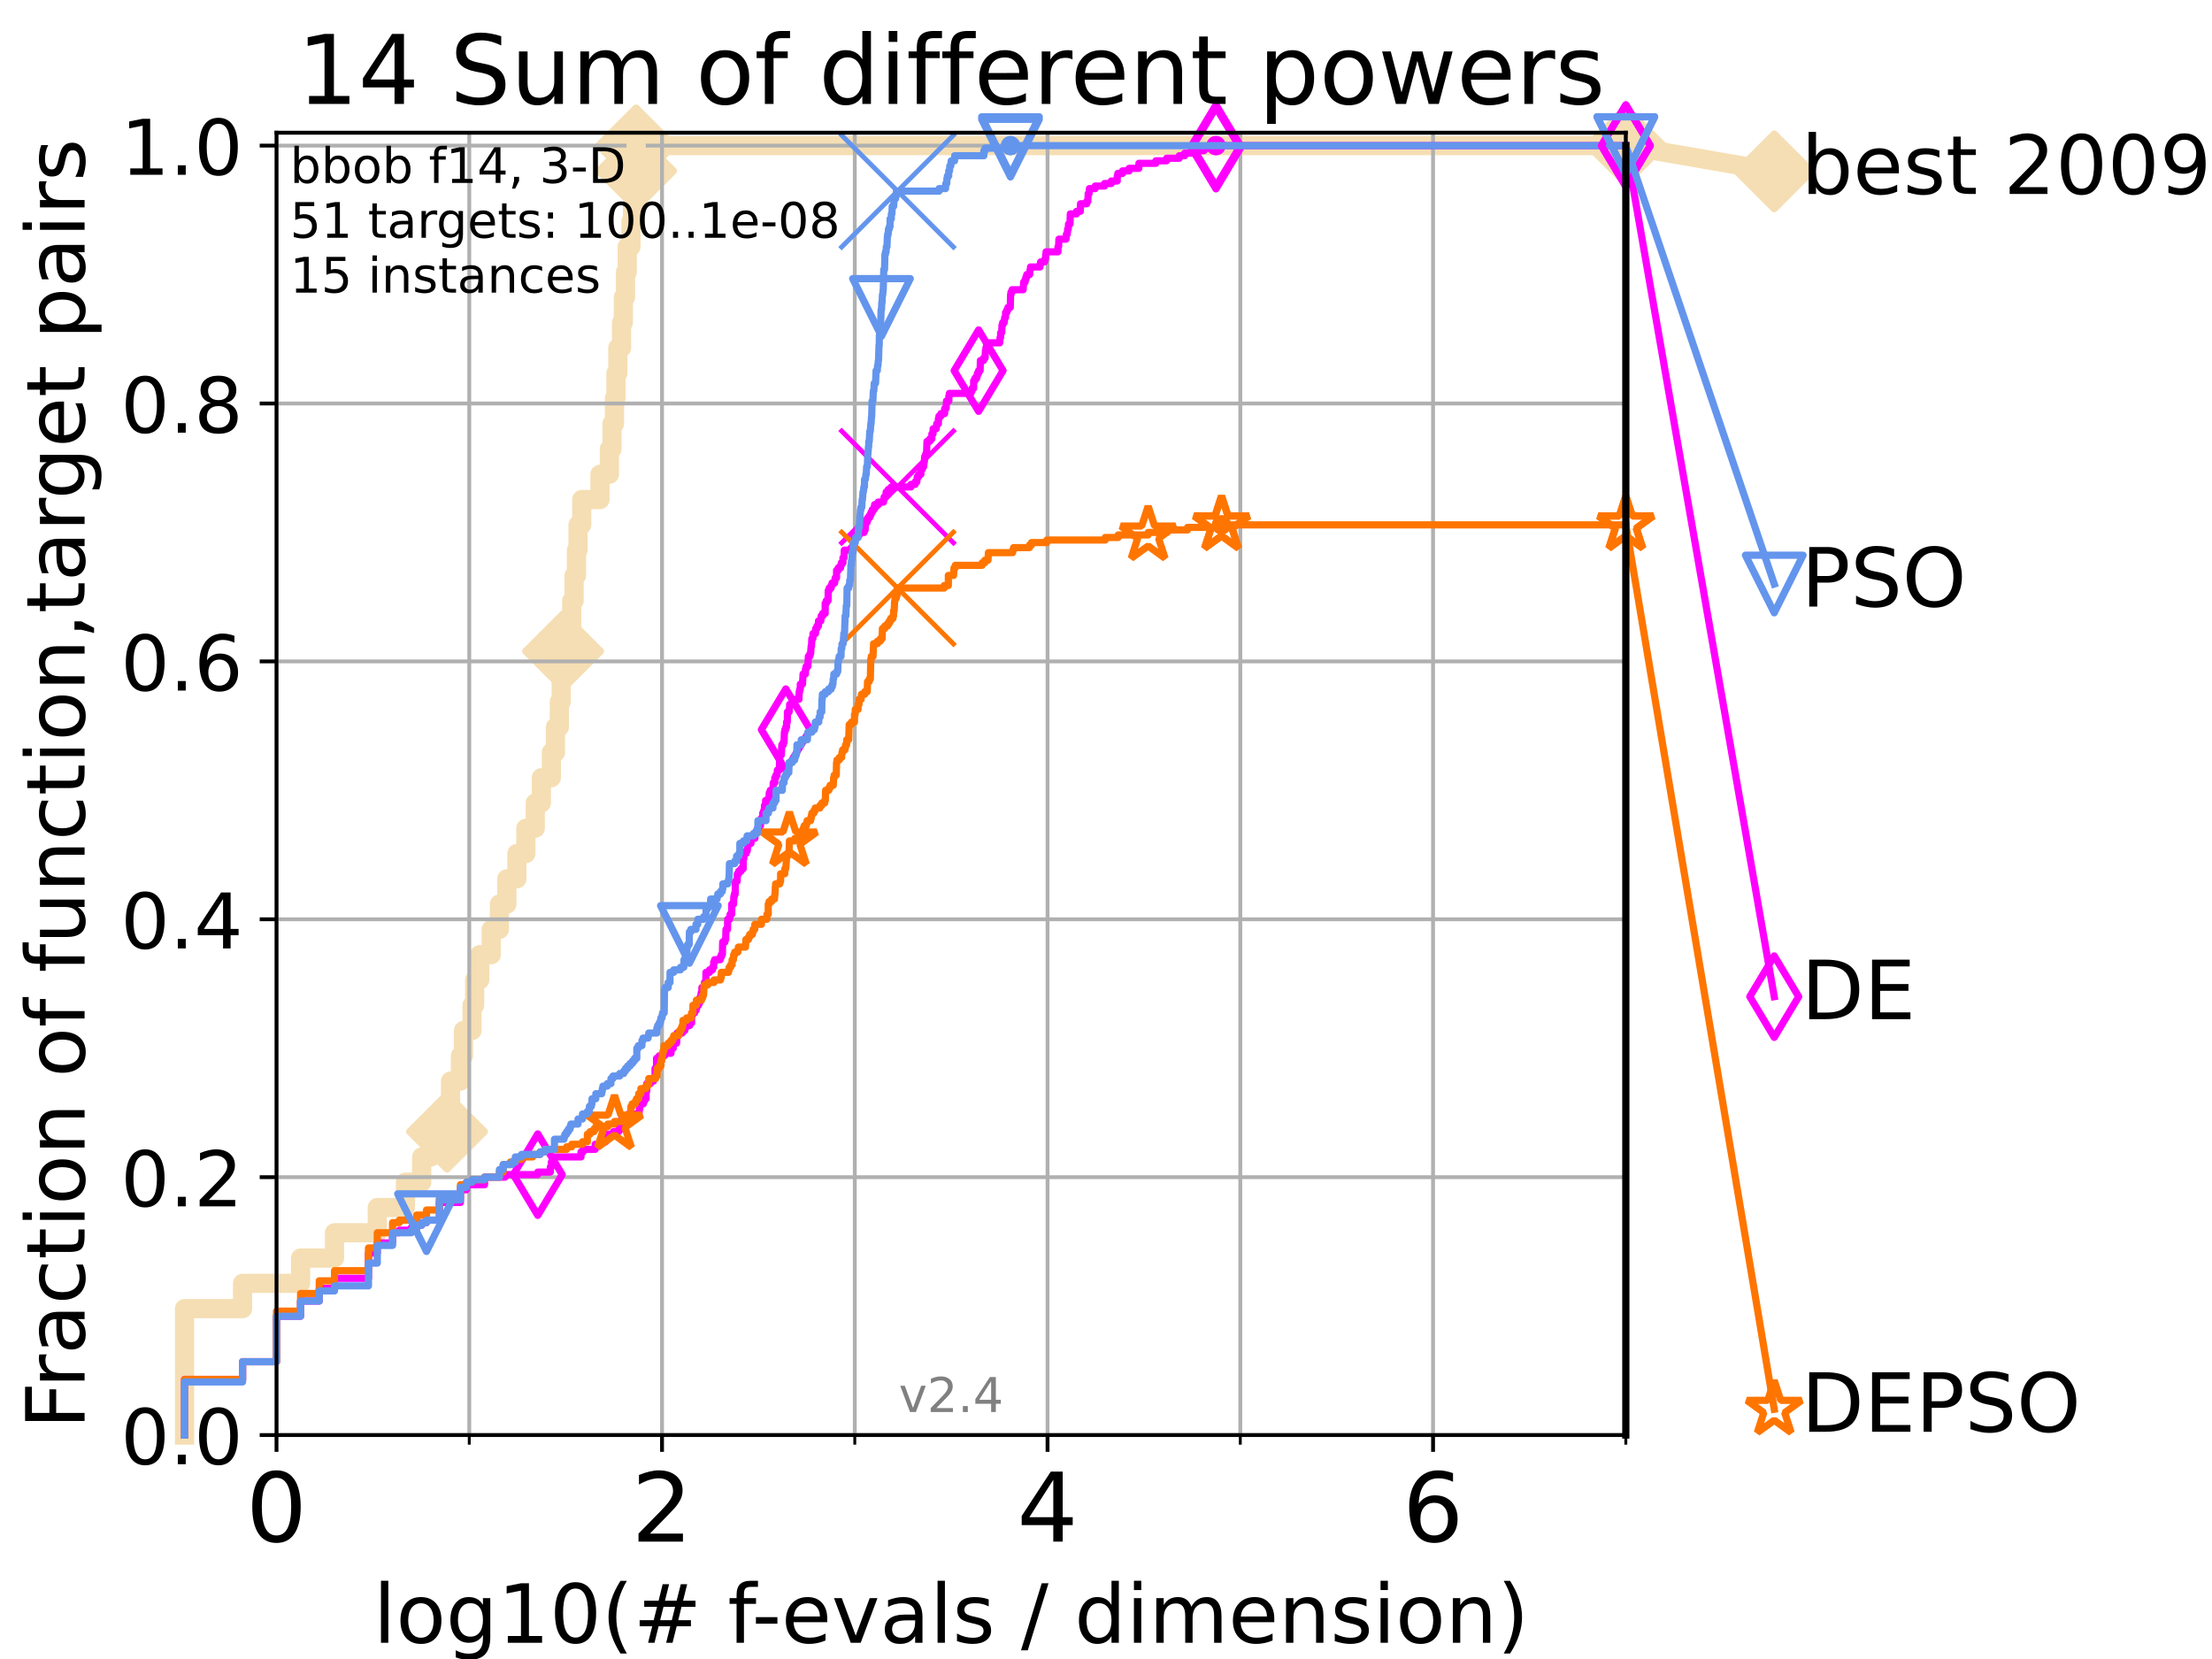 <?xml version="1.0" encoding="utf-8" standalone="no"?>
<!DOCTYPE svg PUBLIC "-//W3C//DTD SVG 1.1//EN"
  "http://www.w3.org/Graphics/SVG/1.1/DTD/svg11.dtd">
<!-- Created with matplotlib (https://matplotlib.org/) -->
<svg height="345.6pt" version="1.1" viewBox="0 0 460.8 345.6" width="460.8pt" xmlns="http://www.w3.org/2000/svg" xmlns:xlink="http://www.w3.org/1999/xlink">
 <defs>
  <style type="text/css">
*{stroke-linecap:butt;stroke-linejoin:round;}
  </style>
 </defs>
 <g id="figure_1">
  <g id="patch_1">
   <path d="M 0 345.6 
L 460.8 345.6 
L 460.8 0 
L 0 0 
z
" style="fill:#ffffff;"/>
  </g>
  <g id="axes_1">
   <g id="patch_2">
    <path d="M 57.6 298.944 
L 338.688 298.944 
L 338.688 27.648 
L 57.6 27.648 
z
" style="fill:#ffffff;"/>
   </g>
   <g id="line2d_1">
    <path d="M 38.441 298.944 
L 38.441 272.61 
L 50.529 272.61 
L 50.529 267.343 
L 62.617 267.343 
L 62.617 262.076 
L 69.688 262.076 
L 69.688 256.809 
L 78.596 256.809 
L 78.596 251.542 
L 84.464 251.542 
L 84.464 246.275 
L 87.85 246.275 
L 87.85 241.009 
L 89.79 241.009 
L 89.79 235.742 
L 93.122 235.742 
L 93.122 230.475 
L 93.864 230.475 
L 93.864 225.208 
L 95.918 225.208 
L 95.918 219.941 
L 96.552 219.941 
L 96.552 214.674 
L 98.327 214.674 
L 98.327 209.407 
L 98.881 209.407 
L 98.881 204.141 
L 99.938 204.141 
L 99.938 198.874 
L 102.331 198.874 
L 102.331 193.607 
L 104.034 193.607 
L 104.034 188.34 
L 105.585 188.34 
L 105.585 183.073 
L 107.68 183.073 
L 107.68 177.806 
L 109.55 177.806 
L 109.55 172.539 
L 111.506 172.539 
L 111.506 167.272 
L 112.779 167.272 
L 112.779 162.006 
L 114.86 162.006 
L 114.86 156.739 
L 115.711 156.739 
L 115.711 151.472 
L 116.523 151.472 
L 116.523 146.205 
L 116.914 146.205 
L 116.914 140.938 
L 117.298 140.938 
L 117.298 135.671 
L 118.04 135.671 
L 118.04 130.404 
L 119.097 130.404 
L 119.097 125.138 
L 119.603 125.138 
L 119.603 119.871 
L 120.094 119.871 
L 120.094 114.604 
L 120.414 114.604 
L 120.414 109.337 
L 121.189 109.337 
L 121.189 104.07 
L 124.989 104.07 
L 124.989 98.803 
L 126.948 98.803 
L 126.948 93.536 
L 127.485 93.536 
L 127.485 88.27 
L 128.006 88.27 
L 128.006 83.003 
L 128.311 83.003 
L 128.311 77.736 
L 128.709 77.736 
L 128.709 72.469 
L 129.48 72.469 
L 129.48 67.202 
L 129.853 67.202 
L 129.853 61.935 
L 130.309 61.935 
L 130.309 56.668 
L 130.665 56.668 
L 130.665 51.402 
L 131.44 51.402 
L 131.44 46.135 
L 131.774 46.135 
L 131.774 40.868 
L 132.101 40.868 
L 132.101 35.601 
L 132.502 35.601 
L 132.502 30.334 
L 338.688 30.334 
" style="fill:none;stroke:#f5deb3;stroke-linecap:square;stroke-width:4;"/>
   </g>
   <g id="line2d_2">
    <defs>
     <path d="M -0 7.778 
L 7.778 0 
L 0 -7.778 
L -7.778 -0 
z
" id="m63fc711883" style="stroke:#f5deb3;stroke-linejoin:miter;stroke-width:1.5;"/>
    </defs>
    <g>
     <use style="fill:#f5deb3;stroke:#f5deb3;stroke-linejoin:miter;stroke-width:1.5;" x="93.122" xlink:href="#m63fc711883" y="235.742"/>
     <use style="fill:#f5deb3;stroke:#f5deb3;stroke-linejoin:miter;stroke-width:1.5;" x="117.298" xlink:href="#m63fc711883" y="135.671"/>
     <use style="fill:#f5deb3;stroke:#f5deb3;stroke-linejoin:miter;stroke-width:1.5;" x="132.502" xlink:href="#m63fc711883" y="35.601"/>
     <use style="fill:#f5deb3;stroke:#f5deb3;stroke-linejoin:miter;stroke-width:1.5;" x="132.502" xlink:href="#m63fc711883" y="30.334"/>
     <use style="fill:#f5deb3;stroke:#f5deb3;stroke-linejoin:miter;stroke-width:1.5;" x="132.502" xlink:href="#m63fc711883" y="30.334"/>
     <use style="fill:#f5deb3;stroke:#f5deb3;stroke-linejoin:miter;stroke-width:1.5;" x="338.688" xlink:href="#m63fc711883" y="30.334"/>
    </g>
   </g>
   <g id="line2d_3">
    <path style="fill:none;stroke:#f5deb3;stroke-linecap:square;stroke-width:4;"/>
    <g/>
   </g>
   <g id="line2d_4">
    <path d="M 338.688 30.334 
L 369.608 35.706 
" style="fill:none;stroke:#f5deb3;stroke-linecap:square;stroke-width:4;"/>
    <g>
     <use style="fill:#f5deb3;stroke:#f5deb3;stroke-linejoin:miter;stroke-width:1.5;" x="338.688" xlink:href="#m63fc711883" y="30.334"/>
     <use style="fill:#f5deb3;stroke:#f5deb3;stroke-linejoin:miter;stroke-width:1.5;" x="369.608" xlink:href="#m63fc711883" y="35.706"/>
    </g>
   </g>
   <g id="matplotlib.axis_1">
    <g id="xtick_1">
     <g id="line2d_5">
      <path clip-path="url(#p0f04552586)" d="M 57.6 298.944 
L 57.6 27.648 
" style="fill:none;stroke:#b0b0b0;stroke-linecap:square;stroke-width:0.8;"/>
     </g>
     <g id="line2d_6">
      <defs>
       <path d="M 0 0 
L 0 3.5 
" id="m0102fe2225" style="stroke:#000000;stroke-width:0.8;"/>
      </defs>
      <g>
       <use style="stroke:#000000;stroke-width:0.8;" x="57.6" xlink:href="#m0102fe2225" y="298.944"/>
      </g>
     </g>
     <g id="text_1">
      <!-- 0 -->
      <defs>
       <path d="M 31.781 66.406 
Q 24.172 66.406 20.328 58.906 
Q 16.5 51.422 16.5 36.375 
Q 16.5 21.391 20.328 13.891 
Q 24.172 6.391 31.781 6.391 
Q 39.453 6.391 43.281 13.891 
Q 47.125 21.391 47.125 36.375 
Q 47.125 51.422 43.281 58.906 
Q 39.453 66.406 31.781 66.406 
z
M 31.781 74.219 
Q 44.047 74.219 50.516 64.516 
Q 56.984 54.828 56.984 36.375 
Q 56.984 17.969 50.516 8.266 
Q 44.047 -1.422 31.781 -1.422 
Q 19.531 -1.422 13.062 8.266 
Q 6.594 17.969 6.594 36.375 
Q 6.594 54.828 13.062 64.516 
Q 19.531 74.219 31.781 74.219 
z
" id="DejaVuSans-48"/>
      </defs>
      <g transform="translate(51.237 321.141)scale(0.2 -0.2)">
       <use xlink:href="#DejaVuSans-48"/>
      </g>
     </g>
    </g>
    <g id="xtick_2">
     <g id="line2d_7">
      <path clip-path="url(#p0f04552586)" d="M 137.911 298.944 
L 137.911 27.648 
" style="fill:none;stroke:#b0b0b0;stroke-linecap:square;stroke-width:0.8;"/>
     </g>
     <g id="line2d_8">
      <g>
       <use style="stroke:#000000;stroke-width:0.8;" x="137.911" xlink:href="#m0102fe2225" y="298.944"/>
      </g>
     </g>
     <g id="text_2">
      <!-- 2 -->
      <defs>
       <path d="M 19.188 8.297 
L 53.609 8.297 
L 53.609 0 
L 7.328 0 
L 7.328 8.297 
Q 12.938 14.109 22.625 23.891 
Q 32.328 33.688 34.812 36.531 
Q 39.547 41.844 41.422 45.531 
Q 43.312 49.219 43.312 52.781 
Q 43.312 58.594 39.234 62.25 
Q 35.156 65.922 28.609 65.922 
Q 23.969 65.922 18.812 64.312 
Q 13.672 62.703 7.812 59.422 
L 7.812 69.391 
Q 13.766 71.781 18.938 73 
Q 24.125 74.219 28.422 74.219 
Q 39.75 74.219 46.484 68.547 
Q 53.219 62.891 53.219 53.422 
Q 53.219 48.922 51.531 44.891 
Q 49.859 40.875 45.406 35.406 
Q 44.188 33.984 37.641 27.219 
Q 31.109 20.453 19.188 8.297 
z
" id="DejaVuSans-50"/>
      </defs>
      <g transform="translate(131.548 321.141)scale(0.2 -0.2)">
       <use xlink:href="#DejaVuSans-50"/>
      </g>
     </g>
    </g>
    <g id="xtick_3">
     <g id="line2d_9">
      <path clip-path="url(#p0f04552586)" d="M 218.222 298.944 
L 218.222 27.648 
" style="fill:none;stroke:#b0b0b0;stroke-linecap:square;stroke-width:0.8;"/>
     </g>
     <g id="line2d_10">
      <g>
       <use style="stroke:#000000;stroke-width:0.8;" x="218.222" xlink:href="#m0102fe2225" y="298.944"/>
      </g>
     </g>
     <g id="text_3">
      <!-- 4 -->
      <defs>
       <path d="M 37.797 64.312 
L 12.891 25.391 
L 37.797 25.391 
z
M 35.203 72.906 
L 47.609 72.906 
L 47.609 25.391 
L 58.016 25.391 
L 58.016 17.188 
L 47.609 17.188 
L 47.609 0 
L 37.797 0 
L 37.797 17.188 
L 4.891 17.188 
L 4.891 26.703 
z
" id="DejaVuSans-52"/>
      </defs>
      <g transform="translate(211.859 321.141)scale(0.2 -0.2)">
       <use xlink:href="#DejaVuSans-52"/>
      </g>
     </g>
    </g>
    <g id="xtick_4">
     <g id="line2d_11">
      <path clip-path="url(#p0f04552586)" d="M 298.533 298.944 
L 298.533 27.648 
" style="fill:none;stroke:#b0b0b0;stroke-linecap:square;stroke-width:0.8;"/>
     </g>
     <g id="line2d_12">
      <g>
       <use style="stroke:#000000;stroke-width:0.8;" x="298.533" xlink:href="#m0102fe2225" y="298.944"/>
      </g>
     </g>
     <g id="text_4">
      <!-- 6 -->
      <defs>
       <path d="M 33.016 40.375 
Q 26.375 40.375 22.484 35.828 
Q 18.609 31.297 18.609 23.391 
Q 18.609 15.531 22.484 10.953 
Q 26.375 6.391 33.016 6.391 
Q 39.656 6.391 43.531 10.953 
Q 47.406 15.531 47.406 23.391 
Q 47.406 31.297 43.531 35.828 
Q 39.656 40.375 33.016 40.375 
z
M 52.594 71.297 
L 52.594 62.312 
Q 48.875 64.062 45.094 64.984 
Q 41.312 65.922 37.594 65.922 
Q 27.828 65.922 22.672 59.328 
Q 17.531 52.734 16.797 39.406 
Q 19.672 43.656 24.016 45.922 
Q 28.375 48.188 33.594 48.188 
Q 44.578 48.188 50.953 41.516 
Q 57.328 34.859 57.328 23.391 
Q 57.328 12.156 50.688 5.359 
Q 44.047 -1.422 33.016 -1.422 
Q 20.359 -1.422 13.672 8.266 
Q 6.984 17.969 6.984 36.375 
Q 6.984 53.656 15.188 63.938 
Q 23.391 74.219 37.203 74.219 
Q 40.922 74.219 44.703 73.484 
Q 48.484 72.75 52.594 71.297 
z
" id="DejaVuSans-54"/>
      </defs>
      <g transform="translate(292.17 321.141)scale(0.2 -0.2)">
       <use xlink:href="#DejaVuSans-54"/>
      </g>
     </g>
    </g>
    <g id="xtick_5">
     <g id="line2d_13">
      <path clip-path="url(#p0f04552586)" d="M 97.755 298.944 
L 97.755 27.648 
" style="fill:none;stroke:#b0b0b0;stroke-linecap:square;stroke-width:0.8;"/>
     </g>
     <g id="line2d_14">
      <defs>
       <path d="M 0 0 
L 0 2 
" id="m30279a67ed" style="stroke:#000000;stroke-width:0.6;"/>
      </defs>
      <g>
       <use style="stroke:#000000;stroke-width:0.6;" x="97.755" xlink:href="#m30279a67ed" y="298.944"/>
      </g>
     </g>
    </g>
    <g id="xtick_6">
     <g id="line2d_15">
      <path clip-path="url(#p0f04552586)" d="M 178.066 298.944 
L 178.066 27.648 
" style="fill:none;stroke:#b0b0b0;stroke-linecap:square;stroke-width:0.8;"/>
     </g>
     <g id="line2d_16">
      <g>
       <use style="stroke:#000000;stroke-width:0.6;" x="178.066" xlink:href="#m30279a67ed" y="298.944"/>
      </g>
     </g>
    </g>
    <g id="xtick_7">
     <g id="line2d_17">
      <path clip-path="url(#p0f04552586)" d="M 258.377 298.944 
L 258.377 27.648 
" style="fill:none;stroke:#b0b0b0;stroke-linecap:square;stroke-width:0.8;"/>
     </g>
     <g id="line2d_18">
      <g>
       <use style="stroke:#000000;stroke-width:0.6;" x="258.377" xlink:href="#m30279a67ed" y="298.944"/>
      </g>
     </g>
    </g>
    <g id="xtick_8">
     <g id="line2d_19">
      <path clip-path="url(#p0f04552586)" d="M 338.688 298.944 
L 338.688 27.648 
" style="fill:none;stroke:#b0b0b0;stroke-linecap:square;stroke-width:0.8;"/>
     </g>
     <g id="line2d_20">
      <g>
       <use style="stroke:#000000;stroke-width:0.6;" x="338.688" xlink:href="#m30279a67ed" y="298.944"/>
      </g>
     </g>
    </g>
    <g id="text_5">
     <!-- log10(# f-evals / dimension) -->
     <defs>
      <path d="M 9.422 75.984 
L 18.406 75.984 
L 18.406 0 
L 9.422 0 
z
" id="DejaVuSans-108"/>
      <path d="M 30.609 48.391 
Q 23.391 48.391 19.188 42.75 
Q 14.984 37.109 14.984 27.297 
Q 14.984 17.484 19.156 11.844 
Q 23.344 6.203 30.609 6.203 
Q 37.797 6.203 41.984 11.859 
Q 46.188 17.531 46.188 27.297 
Q 46.188 37.016 41.984 42.703 
Q 37.797 48.391 30.609 48.391 
z
M 30.609 56 
Q 42.328 56 49.016 48.375 
Q 55.719 40.766 55.719 27.297 
Q 55.719 13.875 49.016 6.219 
Q 42.328 -1.422 30.609 -1.422 
Q 18.844 -1.422 12.172 6.219 
Q 5.516 13.875 5.516 27.297 
Q 5.516 40.766 12.172 48.375 
Q 18.844 56 30.609 56 
z
" id="DejaVuSans-111"/>
      <path d="M 45.406 27.984 
Q 45.406 37.75 41.375 43.109 
Q 37.359 48.484 30.078 48.484 
Q 22.859 48.484 18.828 43.109 
Q 14.797 37.75 14.797 27.984 
Q 14.797 18.266 18.828 12.891 
Q 22.859 7.516 30.078 7.516 
Q 37.359 7.516 41.375 12.891 
Q 45.406 18.266 45.406 27.984 
z
M 54.391 6.781 
Q 54.391 -7.172 48.188 -13.984 
Q 42 -20.797 29.203 -20.797 
Q 24.469 -20.797 20.266 -20.094 
Q 16.062 -19.391 12.109 -17.922 
L 12.109 -9.188 
Q 16.062 -11.328 19.922 -12.344 
Q 23.781 -13.375 27.781 -13.375 
Q 36.625 -13.375 41.016 -8.766 
Q 45.406 -4.156 45.406 5.172 
L 45.406 9.625 
Q 42.625 4.781 38.281 2.391 
Q 33.938 0 27.875 0 
Q 17.828 0 11.672 7.656 
Q 5.516 15.328 5.516 27.984 
Q 5.516 40.672 11.672 48.328 
Q 17.828 56 27.875 56 
Q 33.938 56 38.281 53.609 
Q 42.625 51.219 45.406 46.391 
L 45.406 54.688 
L 54.391 54.688 
z
" id="DejaVuSans-103"/>
      <path d="M 12.406 8.297 
L 28.516 8.297 
L 28.516 63.922 
L 10.984 60.406 
L 10.984 69.391 
L 28.422 72.906 
L 38.281 72.906 
L 38.281 8.297 
L 54.391 8.297 
L 54.391 0 
L 12.406 0 
z
" id="DejaVuSans-49"/>
      <path d="M 31 75.875 
Q 24.469 64.656 21.281 53.656 
Q 18.109 42.672 18.109 31.391 
Q 18.109 20.125 21.312 9.062 
Q 24.516 -2 31 -13.188 
L 23.188 -13.188 
Q 15.875 -1.703 12.234 9.375 
Q 8.594 20.453 8.594 31.391 
Q 8.594 42.281 12.203 53.312 
Q 15.828 64.359 23.188 75.875 
z
" id="DejaVuSans-40"/>
      <path d="M 51.125 44 
L 36.922 44 
L 32.812 27.688 
L 47.125 27.688 
z
M 43.797 71.781 
L 38.719 51.516 
L 52.984 51.516 
L 58.109 71.781 
L 65.922 71.781 
L 60.891 51.516 
L 76.125 51.516 
L 76.125 44 
L 58.984 44 
L 54.984 27.688 
L 70.516 27.688 
L 70.516 20.219 
L 53.078 20.219 
L 48 0 
L 40.188 0 
L 45.219 20.219 
L 30.906 20.219 
L 25.875 0 
L 18.016 0 
L 23.094 20.219 
L 7.719 20.219 
L 7.719 27.688 
L 24.906 27.688 
L 29 44 
L 13.281 44 
L 13.281 51.516 
L 30.906 51.516 
L 35.891 71.781 
z
" id="DejaVuSans-35"/>
      <path id="DejaVuSans-32"/>
      <path d="M 37.109 75.984 
L 37.109 68.5 
L 28.516 68.5 
Q 23.688 68.5 21.797 66.547 
Q 19.922 64.594 19.922 59.516 
L 19.922 54.688 
L 34.719 54.688 
L 34.719 47.703 
L 19.922 47.703 
L 19.922 0 
L 10.891 0 
L 10.891 47.703 
L 2.297 47.703 
L 2.297 54.688 
L 10.891 54.688 
L 10.891 58.5 
Q 10.891 67.625 15.141 71.797 
Q 19.391 75.984 28.609 75.984 
z
" id="DejaVuSans-102"/>
      <path d="M 4.891 31.391 
L 31.203 31.391 
L 31.203 23.391 
L 4.891 23.391 
z
" id="DejaVuSans-45"/>
      <path d="M 56.203 29.594 
L 56.203 25.203 
L 14.891 25.203 
Q 15.484 15.922 20.484 11.062 
Q 25.484 6.203 34.422 6.203 
Q 39.594 6.203 44.453 7.469 
Q 49.312 8.734 54.109 11.281 
L 54.109 2.781 
Q 49.266 0.734 44.188 -0.344 
Q 39.109 -1.422 33.891 -1.422 
Q 20.797 -1.422 13.156 6.188 
Q 5.516 13.812 5.516 26.812 
Q 5.516 40.234 12.766 48.109 
Q 20.016 56 32.328 56 
Q 43.359 56 49.781 48.891 
Q 56.203 41.797 56.203 29.594 
z
M 47.219 32.234 
Q 47.125 39.594 43.094 43.984 
Q 39.062 48.391 32.422 48.391 
Q 24.906 48.391 20.391 44.141 
Q 15.875 39.891 15.188 32.172 
z
" id="DejaVuSans-101"/>
      <path d="M 2.984 54.688 
L 12.5 54.688 
L 29.594 8.797 
L 46.688 54.688 
L 56.203 54.688 
L 35.688 0 
L 23.484 0 
z
" id="DejaVuSans-118"/>
      <path d="M 34.281 27.484 
Q 23.391 27.484 19.188 25 
Q 14.984 22.516 14.984 16.5 
Q 14.984 11.719 18.141 8.906 
Q 21.297 6.109 26.703 6.109 
Q 34.188 6.109 38.703 11.406 
Q 43.219 16.703 43.219 25.484 
L 43.219 27.484 
z
M 52.203 31.203 
L 52.203 0 
L 43.219 0 
L 43.219 8.297 
Q 40.141 3.328 35.547 0.953 
Q 30.953 -1.422 24.312 -1.422 
Q 15.922 -1.422 10.953 3.297 
Q 6 8.016 6 15.922 
Q 6 25.141 12.172 29.828 
Q 18.359 34.516 30.609 34.516 
L 43.219 34.516 
L 43.219 35.406 
Q 43.219 41.609 39.141 45 
Q 35.062 48.391 27.688 48.391 
Q 23 48.391 18.547 47.266 
Q 14.109 46.141 10.016 43.891 
L 10.016 52.203 
Q 14.938 54.109 19.578 55.047 
Q 24.219 56 28.609 56 
Q 40.484 56 46.344 49.844 
Q 52.203 43.703 52.203 31.203 
z
" id="DejaVuSans-97"/>
      <path d="M 44.281 53.078 
L 44.281 44.578 
Q 40.484 46.531 36.375 47.5 
Q 32.281 48.484 27.875 48.484 
Q 21.188 48.484 17.844 46.438 
Q 14.5 44.391 14.5 40.281 
Q 14.5 37.156 16.891 35.375 
Q 19.281 33.594 26.516 31.984 
L 29.594 31.297 
Q 39.156 29.25 43.188 25.516 
Q 47.219 21.781 47.219 15.094 
Q 47.219 7.469 41.188 3.016 
Q 35.156 -1.422 24.609 -1.422 
Q 20.219 -1.422 15.453 -0.562 
Q 10.688 0.297 5.422 2 
L 5.422 11.281 
Q 10.406 8.688 15.234 7.391 
Q 20.062 6.109 24.812 6.109 
Q 31.156 6.109 34.562 8.281 
Q 37.984 10.453 37.984 14.406 
Q 37.984 18.062 35.516 20.016 
Q 33.062 21.969 24.703 23.781 
L 21.578 24.516 
Q 13.234 26.266 9.516 29.906 
Q 5.812 33.547 5.812 39.891 
Q 5.812 47.609 11.281 51.797 
Q 16.75 56 26.812 56 
Q 31.781 56 36.172 55.266 
Q 40.578 54.547 44.281 53.078 
z
" id="DejaVuSans-115"/>
      <path d="M 25.391 72.906 
L 33.688 72.906 
L 8.297 -9.281 
L 0 -9.281 
z
" id="DejaVuSans-47"/>
      <path d="M 45.406 46.391 
L 45.406 75.984 
L 54.391 75.984 
L 54.391 0 
L 45.406 0 
L 45.406 8.203 
Q 42.578 3.328 38.25 0.953 
Q 33.938 -1.422 27.875 -1.422 
Q 17.969 -1.422 11.734 6.484 
Q 5.516 14.406 5.516 27.297 
Q 5.516 40.188 11.734 48.094 
Q 17.969 56 27.875 56 
Q 33.938 56 38.25 53.625 
Q 42.578 51.266 45.406 46.391 
z
M 14.797 27.297 
Q 14.797 17.391 18.875 11.75 
Q 22.953 6.109 30.078 6.109 
Q 37.203 6.109 41.297 11.75 
Q 45.406 17.391 45.406 27.297 
Q 45.406 37.203 41.297 42.844 
Q 37.203 48.484 30.078 48.484 
Q 22.953 48.484 18.875 42.844 
Q 14.797 37.203 14.797 27.297 
z
" id="DejaVuSans-100"/>
      <path d="M 9.422 54.688 
L 18.406 54.688 
L 18.406 0 
L 9.422 0 
z
M 9.422 75.984 
L 18.406 75.984 
L 18.406 64.594 
L 9.422 64.594 
z
" id="DejaVuSans-105"/>
      <path d="M 52 44.188 
Q 55.375 50.25 60.062 53.125 
Q 64.75 56 71.094 56 
Q 79.641 56 84.281 50.016 
Q 88.922 44.047 88.922 33.016 
L 88.922 0 
L 79.891 0 
L 79.891 32.719 
Q 79.891 40.578 77.094 44.375 
Q 74.312 48.188 68.609 48.188 
Q 61.625 48.188 57.562 43.547 
Q 53.516 38.922 53.516 30.906 
L 53.516 0 
L 44.484 0 
L 44.484 32.719 
Q 44.484 40.625 41.703 44.406 
Q 38.922 48.188 33.109 48.188 
Q 26.219 48.188 22.156 43.531 
Q 18.109 38.875 18.109 30.906 
L 18.109 0 
L 9.078 0 
L 9.078 54.688 
L 18.109 54.688 
L 18.109 46.188 
Q 21.188 51.219 25.484 53.609 
Q 29.781 56 35.688 56 
Q 41.656 56 45.828 52.969 
Q 50 49.953 52 44.188 
z
" id="DejaVuSans-109"/>
      <path d="M 54.891 33.016 
L 54.891 0 
L 45.906 0 
L 45.906 32.719 
Q 45.906 40.484 42.875 44.328 
Q 39.844 48.188 33.797 48.188 
Q 26.516 48.188 22.312 43.547 
Q 18.109 38.922 18.109 30.906 
L 18.109 0 
L 9.078 0 
L 9.078 54.688 
L 18.109 54.688 
L 18.109 46.188 
Q 21.344 51.125 25.703 53.562 
Q 30.078 56 35.797 56 
Q 45.219 56 50.047 50.172 
Q 54.891 44.344 54.891 33.016 
z
" id="DejaVuSans-110"/>
      <path d="M 8.016 75.875 
L 15.828 75.875 
Q 23.141 64.359 26.781 53.312 
Q 30.422 42.281 30.422 31.391 
Q 30.422 20.453 26.781 9.375 
Q 23.141 -1.703 15.828 -13.188 
L 8.016 -13.188 
Q 14.5 -2 17.703 9.062 
Q 20.906 20.125 20.906 31.391 
Q 20.906 42.672 17.703 53.656 
Q 14.5 64.656 8.016 75.875 
z
" id="DejaVuSans-41"/>
     </defs>
     <g transform="translate(77.764 342.218)scale(0.17 -0.17)">
      <use xlink:href="#DejaVuSans-108"/>
      <use x="27.783" xlink:href="#DejaVuSans-111"/>
      <use x="88.965" xlink:href="#DejaVuSans-103"/>
      <use x="152.441" xlink:href="#DejaVuSans-49"/>
      <use x="216.064" xlink:href="#DejaVuSans-48"/>
      <use x="279.688" xlink:href="#DejaVuSans-40"/>
      <use x="318.701" xlink:href="#DejaVuSans-35"/>
      <use x="402.49" xlink:href="#DejaVuSans-32"/>
      <use x="434.277" xlink:href="#DejaVuSans-102"/>
      <use x="463.982" xlink:href="#DejaVuSans-45"/>
      <use x="500.066" xlink:href="#DejaVuSans-101"/>
      <use x="561.59" xlink:href="#DejaVuSans-118"/>
      <use x="620.77" xlink:href="#DejaVuSans-97"/>
      <use x="682.049" xlink:href="#DejaVuSans-108"/>
      <use x="709.832" xlink:href="#DejaVuSans-115"/>
      <use x="761.932" xlink:href="#DejaVuSans-32"/>
      <use x="793.719" xlink:href="#DejaVuSans-47"/>
      <use x="827.41" xlink:href="#DejaVuSans-32"/>
      <use x="859.197" xlink:href="#DejaVuSans-100"/>
      <use x="922.674" xlink:href="#DejaVuSans-105"/>
      <use x="950.457" xlink:href="#DejaVuSans-109"/>
      <use x="1047.869" xlink:href="#DejaVuSans-101"/>
      <use x="1109.393" xlink:href="#DejaVuSans-110"/>
      <use x="1172.771" xlink:href="#DejaVuSans-115"/>
      <use x="1224.871" xlink:href="#DejaVuSans-105"/>
      <use x="1252.654" xlink:href="#DejaVuSans-111"/>
      <use x="1313.836" xlink:href="#DejaVuSans-110"/>
      <use x="1377.215" xlink:href="#DejaVuSans-41"/>
     </g>
    </g>
   </g>
   <g id="matplotlib.axis_2">
    <g id="ytick_1">
     <g id="line2d_21">
      <path clip-path="url(#p0f04552586)" d="M 57.6 298.944 
L 338.688 298.944 
" style="fill:none;stroke:#b0b0b0;stroke-linecap:square;stroke-width:0.8;"/>
     </g>
     <g id="line2d_22">
      <defs>
       <path d="M 0 0 
L -3.5 0 
" id="meb3310d6a1" style="stroke:#000000;stroke-width:0.8;"/>
      </defs>
      <g>
       <use style="stroke:#000000;stroke-width:0.8;" x="57.6" xlink:href="#meb3310d6a1" y="298.944"/>
      </g>
     </g>
     <g id="text_6">
      <!-- 0.0 -->
      <defs>
       <path d="M 10.688 12.406 
L 21 12.406 
L 21 0 
L 10.688 0 
z
" id="DejaVuSans-46"/>
      </defs>
      <g transform="translate(25.155 305.023)scale(0.16 -0.16)">
       <use xlink:href="#DejaVuSans-48"/>
       <use x="63.623" xlink:href="#DejaVuSans-46"/>
       <use x="95.41" xlink:href="#DejaVuSans-48"/>
      </g>
     </g>
    </g>
    <g id="ytick_2">
     <g id="line2d_23">
      <path clip-path="url(#p0f04552586)" d="M 57.6 245.222 
L 338.688 245.222 
" style="fill:none;stroke:#b0b0b0;stroke-linecap:square;stroke-width:0.8;"/>
     </g>
     <g id="line2d_24">
      <g>
       <use style="stroke:#000000;stroke-width:0.8;" x="57.6" xlink:href="#meb3310d6a1" y="245.222"/>
      </g>
     </g>
     <g id="text_7">
      <!-- 0.2 -->
      <g transform="translate(25.155 251.301)scale(0.16 -0.16)">
       <use xlink:href="#DejaVuSans-48"/>
       <use x="63.623" xlink:href="#DejaVuSans-46"/>
       <use x="95.41" xlink:href="#DejaVuSans-50"/>
      </g>
     </g>
    </g>
    <g id="ytick_3">
     <g id="line2d_25">
      <path clip-path="url(#p0f04552586)" d="M 57.6 191.5 
L 338.688 191.5 
" style="fill:none;stroke:#b0b0b0;stroke-linecap:square;stroke-width:0.8;"/>
     </g>
     <g id="line2d_26">
      <g>
       <use style="stroke:#000000;stroke-width:0.8;" x="57.6" xlink:href="#meb3310d6a1" y="191.5"/>
      </g>
     </g>
     <g id="text_8">
      <!-- 0.4 -->
      <g transform="translate(25.155 197.579)scale(0.16 -0.16)">
       <use xlink:href="#DejaVuSans-48"/>
       <use x="63.623" xlink:href="#DejaVuSans-46"/>
       <use x="95.41" xlink:href="#DejaVuSans-52"/>
      </g>
     </g>
    </g>
    <g id="ytick_4">
     <g id="line2d_27">
      <path clip-path="url(#p0f04552586)" d="M 57.6 137.778 
L 338.688 137.778 
" style="fill:none;stroke:#b0b0b0;stroke-linecap:square;stroke-width:0.8;"/>
     </g>
     <g id="line2d_28">
      <g>
       <use style="stroke:#000000;stroke-width:0.8;" x="57.6" xlink:href="#meb3310d6a1" y="137.778"/>
      </g>
     </g>
     <g id="text_9">
      <!-- 0.6 -->
      <g transform="translate(25.155 143.857)scale(0.16 -0.16)">
       <use xlink:href="#DejaVuSans-48"/>
       <use x="63.623" xlink:href="#DejaVuSans-46"/>
       <use x="95.41" xlink:href="#DejaVuSans-54"/>
      </g>
     </g>
    </g>
    <g id="ytick_5">
     <g id="line2d_29">
      <path clip-path="url(#p0f04552586)" d="M 57.6 84.056 
L 338.688 84.056 
" style="fill:none;stroke:#b0b0b0;stroke-linecap:square;stroke-width:0.8;"/>
     </g>
     <g id="line2d_30">
      <g>
       <use style="stroke:#000000;stroke-width:0.8;" x="57.6" xlink:href="#meb3310d6a1" y="84.056"/>
      </g>
     </g>
     <g id="text_10">
      <!-- 0.8 -->
      <defs>
       <path d="M 31.781 34.625 
Q 24.75 34.625 20.719 30.859 
Q 16.703 27.094 16.703 20.516 
Q 16.703 13.922 20.719 10.156 
Q 24.75 6.391 31.781 6.391 
Q 38.812 6.391 42.859 10.172 
Q 46.922 13.969 46.922 20.516 
Q 46.922 27.094 42.891 30.859 
Q 38.875 34.625 31.781 34.625 
z
M 21.922 38.812 
Q 15.578 40.375 12.031 44.719 
Q 8.5 49.078 8.5 55.328 
Q 8.5 64.062 14.719 69.141 
Q 20.953 74.219 31.781 74.219 
Q 42.672 74.219 48.875 69.141 
Q 55.078 64.062 55.078 55.328 
Q 55.078 49.078 51.531 44.719 
Q 48 40.375 41.703 38.812 
Q 48.828 37.156 52.797 32.312 
Q 56.781 27.484 56.781 20.516 
Q 56.781 9.906 50.312 4.234 
Q 43.844 -1.422 31.781 -1.422 
Q 19.734 -1.422 13.25 4.234 
Q 6.781 9.906 6.781 20.516 
Q 6.781 27.484 10.781 32.312 
Q 14.797 37.156 21.922 38.812 
z
M 18.312 54.391 
Q 18.312 48.734 21.844 45.562 
Q 25.391 42.391 31.781 42.391 
Q 38.141 42.391 41.719 45.562 
Q 45.312 48.734 45.312 54.391 
Q 45.312 60.062 41.719 63.234 
Q 38.141 66.406 31.781 66.406 
Q 25.391 66.406 21.844 63.234 
Q 18.312 60.062 18.312 54.391 
z
" id="DejaVuSans-56"/>
      </defs>
      <g transform="translate(25.155 90.135)scale(0.16 -0.16)">
       <use xlink:href="#DejaVuSans-48"/>
       <use x="63.623" xlink:href="#DejaVuSans-46"/>
       <use x="95.41" xlink:href="#DejaVuSans-56"/>
      </g>
     </g>
    </g>
    <g id="ytick_6">
     <g id="line2d_31">
      <path clip-path="url(#p0f04552586)" d="M 57.6 30.334 
L 338.688 30.334 
" style="fill:none;stroke:#b0b0b0;stroke-linecap:square;stroke-width:0.8;"/>
     </g>
     <g id="line2d_32">
      <g>
       <use style="stroke:#000000;stroke-width:0.8;" x="57.6" xlink:href="#meb3310d6a1" y="30.334"/>
      </g>
     </g>
     <g id="text_11">
      <!-- 1.0 -->
      <g transform="translate(25.155 36.413)scale(0.16 -0.16)">
       <use xlink:href="#DejaVuSans-49"/>
       <use x="63.623" xlink:href="#DejaVuSans-46"/>
       <use x="95.41" xlink:href="#DejaVuSans-48"/>
      </g>
     </g>
    </g>
    <g id="text_12">
     <!-- Fraction of function,target pairs -->
     <defs>
      <path d="M 9.812 72.906 
L 51.703 72.906 
L 51.703 64.594 
L 19.672 64.594 
L 19.672 43.109 
L 48.578 43.109 
L 48.578 34.812 
L 19.672 34.812 
L 19.672 0 
L 9.812 0 
z
" id="DejaVuSans-70"/>
      <path d="M 41.109 46.297 
Q 39.594 47.172 37.812 47.578 
Q 36.031 48 33.891 48 
Q 26.266 48 22.188 43.047 
Q 18.109 38.094 18.109 28.812 
L 18.109 0 
L 9.078 0 
L 9.078 54.688 
L 18.109 54.688 
L 18.109 46.188 
Q 20.953 51.172 25.484 53.578 
Q 30.031 56 36.531 56 
Q 37.453 56 38.578 55.875 
Q 39.703 55.766 41.062 55.516 
z
" id="DejaVuSans-114"/>
      <path d="M 48.781 52.594 
L 48.781 44.188 
Q 44.969 46.297 41.141 47.344 
Q 37.312 48.391 33.406 48.391 
Q 24.656 48.391 19.812 42.844 
Q 14.984 37.312 14.984 27.297 
Q 14.984 17.281 19.812 11.734 
Q 24.656 6.203 33.406 6.203 
Q 37.312 6.203 41.141 7.25 
Q 44.969 8.297 48.781 10.406 
L 48.781 2.094 
Q 45.016 0.344 40.984 -0.531 
Q 36.969 -1.422 32.422 -1.422 
Q 20.062 -1.422 12.781 6.344 
Q 5.516 14.109 5.516 27.297 
Q 5.516 40.672 12.859 48.328 
Q 20.219 56 33.016 56 
Q 37.156 56 41.109 55.141 
Q 45.062 54.297 48.781 52.594 
z
" id="DejaVuSans-99"/>
      <path d="M 18.312 70.219 
L 18.312 54.688 
L 36.812 54.688 
L 36.812 47.703 
L 18.312 47.703 
L 18.312 18.016 
Q 18.312 11.328 20.141 9.422 
Q 21.969 7.516 27.594 7.516 
L 36.812 7.516 
L 36.812 0 
L 27.594 0 
Q 17.188 0 13.234 3.875 
Q 9.281 7.766 9.281 18.016 
L 9.281 47.703 
L 2.688 47.703 
L 2.688 54.688 
L 9.281 54.688 
L 9.281 70.219 
z
" id="DejaVuSans-116"/>
      <path d="M 8.5 21.578 
L 8.5 54.688 
L 17.484 54.688 
L 17.484 21.922 
Q 17.484 14.156 20.5 10.266 
Q 23.531 6.391 29.594 6.391 
Q 36.859 6.391 41.078 11.031 
Q 45.312 15.672 45.312 23.688 
L 45.312 54.688 
L 54.297 54.688 
L 54.297 0 
L 45.312 0 
L 45.312 8.406 
Q 42.047 3.422 37.719 1 
Q 33.406 -1.422 27.688 -1.422 
Q 18.266 -1.422 13.375 4.438 
Q 8.5 10.297 8.5 21.578 
z
M 31.109 56 
z
" id="DejaVuSans-117"/>
      <path d="M 11.719 12.406 
L 22.016 12.406 
L 22.016 4 
L 14.016 -11.625 
L 7.719 -11.625 
L 11.719 4 
z
" id="DejaVuSans-44"/>
      <path d="M 18.109 8.203 
L 18.109 -20.797 
L 9.078 -20.797 
L 9.078 54.688 
L 18.109 54.688 
L 18.109 46.391 
Q 20.953 51.266 25.266 53.625 
Q 29.594 56 35.594 56 
Q 45.562 56 51.781 48.094 
Q 58.016 40.188 58.016 27.297 
Q 58.016 14.406 51.781 6.484 
Q 45.562 -1.422 35.594 -1.422 
Q 29.594 -1.422 25.266 0.953 
Q 20.953 3.328 18.109 8.203 
z
M 48.688 27.297 
Q 48.688 37.203 44.609 42.844 
Q 40.531 48.484 33.406 48.484 
Q 26.266 48.484 22.188 42.844 
Q 18.109 37.203 18.109 27.297 
Q 18.109 17.391 22.188 11.75 
Q 26.266 6.109 33.406 6.109 
Q 40.531 6.109 44.609 11.75 
Q 48.688 17.391 48.688 27.297 
z
" id="DejaVuSans-112"/>
     </defs>
     <g transform="translate(17.62 297.681)rotate(-90)scale(0.17 -0.17)">
      <use xlink:href="#DejaVuSans-70"/>
      <use x="50.27" xlink:href="#DejaVuSans-114"/>
      <use x="91.383" xlink:href="#DejaVuSans-97"/>
      <use x="152.662" xlink:href="#DejaVuSans-99"/>
      <use x="207.643" xlink:href="#DejaVuSans-116"/>
      <use x="246.852" xlink:href="#DejaVuSans-105"/>
      <use x="274.635" xlink:href="#DejaVuSans-111"/>
      <use x="335.816" xlink:href="#DejaVuSans-110"/>
      <use x="399.195" xlink:href="#DejaVuSans-32"/>
      <use x="430.982" xlink:href="#DejaVuSans-111"/>
      <use x="492.164" xlink:href="#DejaVuSans-102"/>
      <use x="527.369" xlink:href="#DejaVuSans-32"/>
      <use x="559.156" xlink:href="#DejaVuSans-102"/>
      <use x="594.361" xlink:href="#DejaVuSans-117"/>
      <use x="657.74" xlink:href="#DejaVuSans-110"/>
      <use x="721.119" xlink:href="#DejaVuSans-99"/>
      <use x="776.1" xlink:href="#DejaVuSans-116"/>
      <use x="815.309" xlink:href="#DejaVuSans-105"/>
      <use x="843.092" xlink:href="#DejaVuSans-111"/>
      <use x="904.273" xlink:href="#DejaVuSans-110"/>
      <use x="967.652" xlink:href="#DejaVuSans-44"/>
      <use x="999.439" xlink:href="#DejaVuSans-116"/>
      <use x="1038.648" xlink:href="#DejaVuSans-97"/>
      <use x="1099.928" xlink:href="#DejaVuSans-114"/>
      <use x="1139.291" xlink:href="#DejaVuSans-103"/>
      <use x="1202.768" xlink:href="#DejaVuSans-101"/>
      <use x="1264.291" xlink:href="#DejaVuSans-116"/>
      <use x="1303.5" xlink:href="#DejaVuSans-32"/>
      <use x="1335.287" xlink:href="#DejaVuSans-112"/>
      <use x="1398.764" xlink:href="#DejaVuSans-97"/>
      <use x="1460.043" xlink:href="#DejaVuSans-105"/>
      <use x="1487.826" xlink:href="#DejaVuSans-114"/>
      <use x="1528.939" xlink:href="#DejaVuSans-115"/>
     </g>
    </g>
   </g>
   <g id="line2d_33">
    <defs>
     <path d="M 0 1.5 
C 0.398 1.5 0.779 1.342 1.061 1.061 
C 1.342 0.779 1.5 0.398 1.5 0 
C 1.5 -0.398 1.342 -0.779 1.061 -1.061 
C 0.779 -1.342 0.398 -1.5 0 -1.5 
C -0.398 -1.5 -0.779 -1.342 -1.061 -1.061 
C -1.342 -0.779 -1.5 -0.398 -1.5 0 
C -1.5 0.398 -1.342 0.779 -1.061 1.061 
C -0.779 1.342 -0.398 1.5 0 1.5 
z
" id="me97c778114" style="stroke:#f5deb3;"/>
    </defs>
    <g>
     <use style="fill:#f5deb3;stroke:#f5deb3;" x="132.502" xlink:href="#me97c778114" y="30.334"/>
     <use style="fill:#f5deb3;stroke:#f5deb3;" x="132.502" xlink:href="#me97c778114" y="30.334"/>
    </g>
   </g>
   <g id="line2d_34">
    <defs>
     <path d="M 0 1.5 
C 0.398 1.5 0.779 1.342 1.061 1.061 
C 1.342 0.779 1.5 0.398 1.5 0 
C 1.5 -0.398 1.342 -0.779 1.061 -1.061 
C 0.779 -1.342 0.398 -1.5 0 -1.5 
C -0.398 -1.5 -0.779 -1.342 -1.061 -1.061 
C -1.342 -0.779 -1.5 -0.398 -1.5 0 
C -1.5 0.398 -1.342 0.779 -1.061 1.061 
C -0.779 1.342 -0.398 1.5 0 1.5 
z
" id="mb2c276caa9" style="stroke:#ff00ff;"/>
    </defs>
    <g>
     <use style="fill:#ff00ff;stroke:#ff00ff;" x="253.311" xlink:href="#mb2c276caa9" y="30.334"/>
     <use style="fill:#ff00ff;stroke:#ff00ff;" x="253.311" xlink:href="#mb2c276caa9" y="30.334"/>
    </g>
   </g>
   <g id="line2d_35">
    <path d="M 38.441 298.944 
L 38.441 287.357 
L 50.529 287.357 
L 50.529 283.67 
L 57.6 283.67 
L 57.6 274.19 
L 62.617 274.19 
L 62.617 271.03 
L 66.508 271.03 
L 66.508 268.396 
L 69.688 268.396 
L 69.688 266.289 
L 76.759 266.289 
L 76.759 261.023 
L 78.596 261.023 
L 78.596 258.916 
L 81.776 258.916 
L 81.776 256.809 
L 83.172 256.809 
L 83.172 256.282 
L 85.667 256.282 
L 85.667 255.756 
L 86.793 255.756 
L 86.793 255.229 
L 87.85 255.229 
L 87.85 254.702 
L 88.847 254.702 
L 88.847 254.176 
L 91.535 254.176 
L 91.535 250.489 
L 95.918 250.489 
L 95.918 247.855 
L 97.164 247.855 
L 97.164 246.802 
L 100.935 246.802 
L 100.935 245.222 
L 105.21 245.222 
L 105.21 244.695 
L 112.026 244.695 
L 112.026 244.169 
L 114.641 244.169 
L 114.641 243.115 
L 114.86 243.115 
L 114.86 242.062 
L 115.077 242.062 
L 115.077 241.009 
L 121.037 241.009 
L 121.037 239.955 
L 121.49 239.955 
L 121.49 239.428 
L 123.985 239.428 
L 123.985 238.375 
L 125.111 238.375 
L 125.111 237.848 
L 126.168 237.848 
L 126.168 236.268 
L 127.799 236.268 
L 127.799 235.742 
L 128.905 235.742 
L 128.905 235.215 
L 129.386 235.215 
L 129.386 234.162 
L 129.574 234.162 
L 129.574 232.582 
L 130.927 232.582 
L 130.927 232.055 
L 133.125 232.055 
L 133.201 231.001 
L 133.277 231.001 
L 133.277 229.948 
L 134.019 229.948 
L 134.019 229.421 
L 134.236 229.421 
L 134.236 228.895 
L 134.591 228.895 
L 134.591 227.315 
L 134.731 227.315 
L 134.731 225.735 
L 135.482 225.735 
L 135.482 225.208 
L 136.138 225.208 
L 136.138 224.681 
L 136.457 224.681 
L 136.457 222.575 
L 136.77 222.575 
L 136.77 220.468 
L 137.32 220.468 
L 137.32 219.941 
L 138.426 219.941 
L 138.426 219.414 
L 139.783 219.414 
L 139.783 218.361 
L 140.247 218.361 
L 140.247 217.308 
L 140.944 217.308 
L 141.042 215.201 
L 142.125 215.201 
L 142.125 214.674 
L 142.664 214.674 
L 142.664 214.148 
L 142.84 214.148 
L 142.84 213.621 
L 143.695 213.621 
L 143.695 213.094 
L 144.067 213.094 
L 144.067 211.514 
L 144.23 211.514 
L 144.23 210.987 
L 144.708 210.987 
L 144.708 210.461 
L 145.021 210.461 
L 145.021 209.934 
L 145.175 209.934 
L 145.175 209.407 
L 145.516 209.407 
L 145.516 208.881 
L 145.777 208.881 
L 145.777 207.827 
L 145.961 207.827 
L 146.071 206.774 
L 146.216 206.774 
L 146.216 205.721 
L 146.644 205.721 
L 146.749 204.667 
L 147.027 204.667 
L 147.062 202.56 
L 147.803 202.56 
L 147.803 202.034 
L 148.418 202.034 
L 148.418 201.507 
L 148.671 201.507 
L 148.671 200.454 
L 148.858 200.454 
L 148.858 199.927 
L 150.028 199.927 
L 150.028 199.4 
L 150.258 199.4 
L 150.258 198.874 
L 150.486 198.874 
L 150.543 196.24 
L 151.015 196.24 
L 151.015 195.714 
L 151.179 195.714 
L 151.233 193.607 
L 151.555 193.607 
L 151.582 191.5 
L 152.001 191.5 
L 152.104 190.447 
L 152.436 190.447 
L 152.436 188.34 
L 152.811 188.34 
L 152.861 186.76 
L 152.984 186.76 
L 152.984 186.233 
L 153.154 186.233 
L 153.178 183.6 
L 153.562 183.6 
L 153.609 182.02 
L 153.867 182.02 
L 153.867 181.493 
L 154.372 181.493 
L 154.372 180.966 
L 154.819 180.966 
L 154.819 178.86 
L 154.95 178.86 
L 154.95 177.806 
L 155.425 177.806 
L 155.425 177.28 
L 155.658 177.28 
L 155.763 176.226 
L 155.846 176.226 
L 155.846 175.699 
L 156.439 175.699 
L 156.439 174.646 
L 157.263 174.646 
L 157.263 173.593 
L 157.567 173.593 
L 157.567 173.066 
L 157.791 173.066 
L 157.791 172.539 
L 158.177 172.539 
L 158.177 172.013 
L 158.412 172.013 
L 158.448 170.959 
L 158.608 170.959 
L 158.608 170.433 
L 158.89 170.433 
L 158.89 169.379 
L 159.098 169.379 
L 159.098 168.853 
L 159.253 168.853 
L 159.253 167.799 
L 159.49 167.799 
L 159.49 166.746 
L 160.087 166.746 
L 160.087 166.219 
L 160.217 166.219 
L 160.249 165.166 
L 160.458 165.166 
L 160.458 164.639 
L 161.008 164.639 
L 161.085 163.059 
L 161.405 163.059 
L 161.405 162.006 
L 161.645 162.006 
L 161.645 161.479 
L 161.867 161.479 
L 161.941 160.426 
L 162.346 160.426 
L 162.446 157.265 
L 162.771 157.265 
L 162.868 155.159 
L 163.171 155.159 
L 163.171 154.632 
L 163.335 154.632 
L 163.402 152.525 
L 163.496 152.525 
L 163.496 151.999 
L 163.696 151.999 
L 163.696 151.472 
L 163.854 151.472 
L 163.854 150.419 
L 164.011 150.419 
L 164.037 148.312 
L 164.385 148.312 
L 164.486 147.258 
L 164.499 147.258 
L 164.499 146.732 
L 165.022 146.732 
L 165.022 146.205 
L 165.447 146.205 
L 165.447 145.678 
L 166.437 145.678 
L 166.482 144.098 
L 166.595 144.098 
L 166.595 143.572 
L 166.718 143.572 
L 166.718 142.518 
L 167.18 142.518 
L 167.288 140.411 
L 167.788 140.411 
L 167.788 139.358 
L 167.923 139.358 
L 167.923 138.831 
L 168.294 138.831 
L 168.395 136.725 
L 168.706 136.725 
L 168.706 136.198 
L 168.865 136.198 
L 168.973 134.618 
L 169.051 134.618 
L 169.119 133.038 
L 169.341 133.038 
L 169.36 131.985 
L 169.888 131.985 
L 169.925 130.931 
L 170.192 130.931 
L 170.192 130.404 
L 170.5 130.404 
L 170.5 129.351 
L 170.987 129.351 
L 171.065 128.298 
L 171.4 128.298 
L 171.4 127.771 
L 171.904 127.771 
L 171.904 125.664 
L 172.134 125.664 
L 172.134 125.138 
L 172.498 125.138 
L 172.53 123.031 
L 172.729 123.031 
L 172.729 122.504 
L 173.134 122.504 
L 173.134 121.977 
L 173.334 121.977 
L 173.334 121.451 
L 173.867 121.451 
L 173.978 120.397 
L 174.269 120.397 
L 174.269 118.817 
L 174.627 118.817 
L 174.627 118.291 
L 175.109 118.291 
L 175.109 117.764 
L 175.266 117.764 
L 175.266 117.237 
L 175.604 117.237 
L 175.604 116.184 
L 175.824 116.184 
L 175.883 114.604 
L 177.33 114.604 
L 177.33 114.077 
L 177.696 114.077 
L 177.791 113.024 
L 177.973 113.024 
L 177.973 111.97 
L 178.604 111.97 
L 178.604 111.444 
L 179.028 111.444 
L 179.028 110.917 
L 180.011 110.917 
L 180.011 110.39 
L 180.229 110.39 
L 180.285 108.81 
L 180.64 108.81 
L 180.64 108.284 
L 180.829 108.284 
L 180.829 107.757 
L 181.212 107.757 
L 181.212 107.23 
L 181.458 107.23 
L 181.458 106.704 
L 181.71 106.704 
L 181.71 106.177 
L 182.069 106.177 
L 182.069 105.65 
L 182.198 105.65 
L 182.198 105.124 
L 182.943 105.124 
L 182.943 104.597 
L 184.05 104.597 
L 184.05 104.07 
L 184.181 104.07 
L 184.181 103.543 
L 184.506 103.543 
L 184.61 102.49 
L 185.036 102.49 
L 185.036 101.963 
L 185.66 101.963 
L 185.66 101.437 
L 189.766 101.437 
L 189.766 100.91 
L 190.642 100.91 
L 190.642 100.383 
L 190.989 100.383 
L 191.082 99.33 
L 191.369 99.33 
L 191.369 98.803 
L 191.835 98.803 
L 191.835 97.75 
L 192.138 97.75 
L 192.138 97.223 
L 192.421 97.223 
L 192.513 96.17 
L 192.564 96.17 
L 192.617 95.116 
L 192.84 95.116 
L 192.84 94.59 
L 193.011 94.59 
L 193.107 91.956 
L 193.686 91.956 
L 193.686 91.43 
L 194.12 91.43 
L 194.129 90.376 
L 194.364 90.376 
L 194.384 89.323 
L 195.033 89.323 
L 195.136 88.27 
L 195.484 88.27 
L 195.484 87.216 
L 195.6 87.216 
L 195.6 86.69 
L 196.014 86.69 
L 196.014 86.163 
L 196.782 86.163 
L 196.782 85.109 
L 197.097 85.109 
L 197.163 83.529 
L 197.662 83.529 
L 197.662 82.476 
L 197.773 82.476 
L 197.773 81.949 
L 202.267 81.949 
L 202.267 81.423 
L 202.502 81.423 
L 202.502 80.896 
L 202.832 80.896 
L 202.832 79.316 
L 203.1 79.316 
L 203.1 78.789 
L 203.471 78.789 
L 203.471 78.263 
L 203.617 78.263 
L 203.617 77.736 
L 203.865 77.736 
L 203.865 77.209 
L 204.176 77.209 
L 204.234 75.102 
L 204.909 75.102 
L 204.909 74.576 
L 205.212 74.576 
L 205.284 72.996 
L 205.381 72.996 
L 205.381 72.469 
L 205.511 72.469 
L 205.511 71.942 
L 205.707 71.942 
L 205.707 71.416 
L 208.259 71.416 
L 208.325 70.362 
L 208.426 70.362 
L 208.454 69.309 
L 208.669 69.309 
L 208.735 67.729 
L 208.877 67.729 
L 208.877 67.202 
L 209.193 67.202 
L 209.298 66.149 
L 209.477 66.149 
L 209.477 65.095 
L 209.746 65.095 
L 209.746 64.569 
L 209.976 64.569 
L 209.976 64.042 
L 210.464 64.042 
L 210.518 61.409 
L 210.589 61.409 
L 210.589 60.882 
L 210.831 60.882 
L 210.831 60.355 
L 213.137 60.355 
L 213.247 58.775 
L 213.552 58.775 
L 213.552 58.248 
L 213.716 58.248 
L 213.716 57.722 
L 213.894 57.722 
L 213.894 57.195 
L 214.495 57.195 
L 214.594 56.142 
L 214.671 56.142 
L 214.671 55.615 
L 216.649 55.615 
L 216.649 55.088 
L 216.771 55.088 
L 216.771 54.562 
L 217.62 54.562 
L 217.62 54.035 
L 217.767 54.035 
L 217.849 52.982 
L 217.913 52.982 
L 217.913 52.455 
L 220.396 52.455 
L 220.396 51.402 
L 220.521 51.402 
L 220.591 49.821 
L 222.073 49.821 
L 222.162 48.768 
L 222.337 48.768 
L 222.411 47.715 
L 222.53 47.715 
L 222.597 46.661 
L 222.899 46.661 
L 222.96 44.555 
L 224.26 44.555 
L 224.26 44.028 
L 225.045 44.028 
L 225.088 42.448 
L 226.395 42.448 
L 226.395 41.921 
L 226.618 41.921 
L 226.695 40.341 
L 226.87 40.341 
L 226.946 39.288 
L 228.141 39.288 
L 228.141 38.761 
L 230.093 38.761 
L 230.093 38.234 
L 231.497 38.234 
L 231.497 37.708 
L 232.743 37.708 
L 232.743 36.654 
L 232.866 36.654 
L 232.866 36.128 
L 233.837 36.128 
L 233.837 35.601 
L 235.212 35.601 
L 235.212 35.074 
L 237.237 35.074 
L 237.257 34.021 
L 240.797 34.021 
L 240.797 33.494 
L 243.021 33.494 
L 243.021 32.968 
L 245.654 32.968 
L 245.654 32.441 
L 246.79 32.441 
L 246.79 31.914 
L 248.914 31.914 
L 248.914 31.387 
L 250.817 31.387 
L 250.817 30.861 
L 253.311 30.861 
L 253.311 30.334 
L 338.688 30.334 
L 338.688 30.334 
" style="fill:none;stroke:#ff00ff;stroke-linecap:square;stroke-width:1.5;"/>
   </g>
   <g id="line2d_36">
    <defs>
     <path d="M -0 8.485 
L 5.091 0 
L 0 -8.485 
L -5.091 -0 
z
" id="meddbfc4bdb" style="stroke:#ff00ff;stroke-linejoin:miter;stroke-width:1.5;"/>
    </defs>
    <g>
     <use style="fill-opacity:0;stroke:#ff00ff;stroke-linejoin:miter;stroke-width:1.5;" x="112.026" xlink:href="#meddbfc4bdb" y="244.695"/>
     <use style="fill-opacity:0;stroke:#ff00ff;stroke-linejoin:miter;stroke-width:1.5;" x="163.696" xlink:href="#meddbfc4bdb" y="151.999"/>
     <use style="fill-opacity:0;stroke:#ff00ff;stroke-linejoin:miter;stroke-width:1.5;" x="203.865" xlink:href="#meddbfc4bdb" y="77.209"/>
     <use style="fill-opacity:0;stroke:#ff00ff;stroke-linejoin:miter;stroke-width:1.5;" x="253.311" xlink:href="#meddbfc4bdb" y="30.861"/>
     <use style="fill-opacity:0;stroke:#ff00ff;stroke-linejoin:miter;stroke-width:1.5;" x="253.311" xlink:href="#meddbfc4bdb" y="30.334"/>
     <use style="fill-opacity:0;stroke:#ff00ff;stroke-linejoin:miter;stroke-width:1.5;" x="338.688" xlink:href="#meddbfc4bdb" y="30.334"/>
    </g>
   </g>
   <g id="line2d_37">
    <path style="fill:none;stroke:#ff00ff;stroke-linecap:square;stroke-width:1.5;"/>
    <g/>
   </g>
   <g id="line2d_38">
    <path clip-path="url(#p0f04552586)" d="M 186.975 101.437 
" style="fill:none;stroke:#ff00ff;stroke-linecap:square;stroke-width:1.5;"/>
    <defs>
     <path d="M -12 12 
L 12 -12 
M -12 -12 
L 12 12 
" id="mc03b167479" style="stroke:#ff00ff;"/>
    </defs>
    <g clip-path="url(#p0f04552586)">
     <use style="fill:#ff00ff;stroke:#ff00ff;" x="186.975" xlink:href="#mc03b167479" y="101.437"/>
    </g>
   </g>
   <g id="line2d_39">
    <defs>
     <path d="M 0 1.5 
C 0.398 1.5 0.779 1.342 1.061 1.061 
C 1.342 0.779 1.5 0.398 1.5 0 
C 1.5 -0.398 1.342 -0.779 1.061 -1.061 
C 0.779 -1.342 0.398 -1.5 0 -1.5 
C -0.398 -1.5 -0.779 -1.342 -1.061 -1.061 
C -1.342 -0.779 -1.5 -0.398 -1.5 0 
C -1.5 0.398 -1.342 0.779 -1.061 1.061 
C -0.779 1.342 -0.398 1.5 0 1.5 
z
" id="m4f7463fbe8" style="stroke:#ff7500;"/>
    </defs>
    <g>
     <use style="fill:#ff7500;stroke:#ff7500;" x="254.469" xlink:href="#m4f7463fbe8" y="109.337"/>
     <use style="fill:#ff7500;stroke:#ff7500;" x="254.469" xlink:href="#m4f7463fbe8" y="109.337"/>
    </g>
   </g>
   <g id="line2d_40">
    <path d="M 38.441 298.944 
L 38.441 287.357 
L 50.529 287.357 
L 50.529 283.67 
L 57.6 283.67 
L 57.6 273.136 
L 62.617 273.136 
L 62.617 269.45 
L 66.508 269.45 
L 66.508 266.816 
L 69.688 266.816 
L 69.688 264.709 
L 76.759 264.709 
L 76.759 259.969 
L 78.596 259.969 
L 78.596 256.809 
L 81.776 256.809 
L 81.776 254.702 
L 83.172 254.702 
L 83.172 254.176 
L 86.793 254.176 
L 86.793 253.122 
L 88.847 253.122 
L 88.847 252.069 
L 91.535 252.069 
L 91.535 249.436 
L 95.918 249.436 
L 95.918 246.802 
L 97.164 246.802 
L 97.164 246.275 
L 98.327 246.275 
L 98.327 245.749 
L 100.935 245.749 
L 100.935 245.222 
L 104.034 245.222 
L 104.034 244.169 
L 104.826 244.169 
L 104.826 242.589 
L 106.312 242.589 
L 106.312 242.062 
L 107.348 242.062 
L 107.348 241.535 
L 108.64 241.535 
L 108.64 241.009 
L 110.969 241.009 
L 110.969 240.482 
L 112.532 240.482 
L 112.532 239.955 
L 113.501 239.955 
L 113.501 239.428 
L 118.04 239.428 
L 118.04 238.902 
L 119.097 238.902 
L 119.097 238.375 
L 121.34 238.375 
L 121.34 237.848 
L 122.362 237.848 
L 122.362 236.268 
L 122.92 236.268 
L 122.92 235.742 
L 123.725 235.742 
L 123.725 235.215 
L 124.114 235.215 
L 124.114 234.688 
L 126.618 234.688 
L 126.618 234.162 
L 128.006 234.162 
L 128.006 233.635 
L 129.945 233.635 
L 129.945 233.108 
L 130.576 233.108 
L 130.576 232.582 
L 131.099 232.582 
L 131.099 232.055 
L 131.355 232.055 
L 131.44 230.475 
L 131.691 230.475 
L 131.691 229.948 
L 132.343 229.948 
L 132.343 229.421 
L 132.581 229.421 
L 132.581 228.895 
L 133.048 228.895 
L 133.048 227.841 
L 133.503 227.841 
L 133.503 226.788 
L 134.521 226.788 
L 134.521 226.261 
L 134.939 226.261 
L 134.939 225.735 
L 135.145 225.735 
L 135.145 224.681 
L 136.583 224.681 
L 136.583 224.155 
L 136.894 224.155 
L 136.894 222.575 
L 137.32 222.575 
L 137.32 222.048 
L 137.677 222.048 
L 137.677 220.994 
L 137.853 220.994 
L 137.853 220.468 
L 137.969 220.468 
L 137.969 219.414 
L 138.142 219.414 
L 138.142 218.888 
L 138.313 218.888 
L 138.313 217.834 
L 139.199 217.834 
L 139.199 217.308 
L 139.731 217.308 
L 139.731 216.781 
L 140.145 216.781 
L 140.145 216.254 
L 140.348 216.254 
L 140.348 215.728 
L 141.426 215.728 
L 141.426 215.201 
L 141.568 215.201 
L 141.568 214.674 
L 141.895 214.674 
L 141.895 214.148 
L 142.125 214.148 
L 142.125 213.621 
L 142.261 213.621 
L 142.261 212.567 
L 143.058 212.567 
L 143.058 212.041 
L 143.985 212.041 
L 144.067 210.987 
L 144.351 210.987 
L 144.351 209.407 
L 145.059 209.407 
L 145.059 208.354 
L 146.144 208.354 
L 146.144 207.827 
L 146.396 207.827 
L 146.396 207.301 
L 146.573 207.301 
L 146.679 205.194 
L 147.436 205.194 
L 147.436 204.667 
L 148.733 204.667 
L 148.733 204.141 
L 150.086 204.141 
L 150.086 203.614 
L 150.258 203.614 
L 150.258 202.56 
L 151.766 202.56 
L 151.766 202.034 
L 151.897 202.034 
L 151.897 201.507 
L 152.207 201.507 
L 152.207 200.98 
L 152.512 200.98 
L 152.512 199.927 
L 152.786 199.927 
L 152.836 198.874 
L 153.057 198.874 
L 153.057 198.347 
L 153.703 198.347 
L 153.703 197.82 
L 153.82 197.82 
L 153.82 197.294 
L 155.297 197.294 
L 155.383 195.714 
L 155.929 195.714 
L 155.929 195.187 
L 156.175 195.187 
L 156.175 194.66 
L 156.737 194.66 
L 156.737 194.133 
L 156.895 194.133 
L 156.895 193.607 
L 157.224 193.607 
L 157.243 192.553 
L 158.626 192.553 
L 158.626 191.5 
L 159.742 191.5 
L 159.775 190.447 
L 160.038 190.447 
L 160.038 188.34 
L 160.217 188.34 
L 160.217 187.813 
L 160.743 187.813 
L 160.743 187.287 
L 161.329 187.287 
L 161.435 186.233 
L 161.45 186.233 
L 161.526 184.653 
L 161.571 184.653 
L 161.571 184.126 
L 162.446 184.126 
L 162.446 183.6 
L 162.616 183.6 
L 162.616 182.02 
L 163.483 182.02 
L 163.483 180.966 
L 163.696 180.966 
L 163.802 179.386 
L 163.815 179.386 
L 163.815 178.333 
L 164.141 178.333 
L 164.141 177.806 
L 164.372 177.806 
L 164.448 175.173 
L 165.59 175.173 
L 165.59 174.646 
L 166.528 174.646 
L 166.528 174.119 
L 167.126 174.119 
L 167.126 173.066 
L 167.32 173.066 
L 167.32 172.539 
L 167.524 172.539 
L 167.524 172.013 
L 167.986 172.013 
L 167.986 171.486 
L 168.13 171.486 
L 168.13 170.959 
L 168.865 170.959 
L 168.865 170.433 
L 169.002 170.433 
L 169.002 169.906 
L 169.119 169.906 
L 169.119 169.379 
L 169.551 169.379 
L 169.551 168.853 
L 169.823 168.853 
L 169.823 168.326 
L 170.794 168.326 
L 170.794 167.799 
L 171.195 167.799 
L 171.195 167.272 
L 171.796 167.272 
L 171.796 166.746 
L 171.937 166.746 
L 171.987 164.639 
L 172.665 164.639 
L 172.665 164.112 
L 172.933 164.112 
L 172.933 163.586 
L 173.591 163.586 
L 173.659 162.006 
L 173.778 162.006 
L 173.778 161.479 
L 174.204 161.479 
L 174.269 158.846 
L 174.356 158.846 
L 174.356 158.319 
L 174.845 158.319 
L 174.845 157.792 
L 175.328 157.792 
L 175.395 156.739 
L 175.53 156.739 
L 175.53 156.212 
L 176.014 156.212 
L 176.014 155.685 
L 176.151 155.685 
L 176.151 155.159 
L 176.37 155.159 
L 176.39 154.105 
L 176.794 154.105 
L 176.9 150.945 
L 177.373 150.945 
L 177.373 150.419 
L 178.008 150.419 
L 178.008 148.838 
L 178.147 148.838 
L 178.165 147.785 
L 178.756 147.785 
L 178.756 146.732 
L 178.95 146.732 
L 178.95 145.678 
L 179.387 145.678 
L 179.457 144.625 
L 180.131 144.625 
L 180.131 144.098 
L 180.66 144.098 
L 180.725 141.992 
L 181.071 141.992 
L 181.071 141.465 
L 181.304 141.465 
L 181.41 137.251 
L 181.51 137.251 
L 181.51 136.725 
L 181.874 136.725 
L 181.981 134.091 
L 182.78 134.091 
L 182.78 133.565 
L 183.377 133.565 
L 183.377 133.038 
L 183.767 133.038 
L 183.822 130.931 
L 184.316 130.931 
L 184.316 130.404 
L 184.895 130.404 
L 184.895 129.878 
L 185.265 129.878 
L 185.265 129.351 
L 185.555 129.351 
L 185.555 128.824 
L 186.021 128.824 
L 186.021 128.298 
L 186.146 128.298 
L 186.146 127.244 
L 186.27 127.244 
L 186.379 125.138 
L 186.447 125.138 
L 186.447 124.611 
L 186.725 124.611 
L 186.725 124.084 
L 186.859 124.084 
L 186.929 122.504 
L 196.698 122.504 
L 196.698 121.977 
L 197.557 121.977 
L 197.557 119.871 
L 198.653 119.871 
L 198.734 118.291 
L 199.005 118.291 
L 199.005 117.764 
L 204.593 117.764 
L 204.593 117.237 
L 205.145 117.237 
L 205.145 116.711 
L 205.822 116.711 
L 205.902 115.131 
L 210.947 115.131 
L 210.947 114.604 
L 211.139 114.604 
L 211.139 114.077 
L 214.456 114.077 
L 214.456 113.55 
L 214.88 113.55 
L 214.88 113.024 
L 218.086 113.024 
L 218.086 112.497 
L 230.242 112.497 
L 230.242 111.97 
L 232.94 111.97 
L 232.94 111.444 
L 239.178 111.444 
L 239.178 110.917 
L 243.077 110.917 
L 243.077 110.39 
L 247.389 110.39 
L 247.389 109.864 
L 254.469 109.864 
L 254.469 109.337 
L 338.688 109.337 
L 338.688 109.337 
" style="fill:none;stroke:#ff7500;stroke-linecap:square;stroke-width:1.5;"/>
   </g>
   <g id="line2d_41">
    <defs>
     <path d="M 0 -6 
L -1.347 -1.854 
L -5.706 -1.854 
L -2.18 0.708 
L -3.527 4.854 
L -0 2.292 
L 3.527 4.854 
L 2.18 0.708 
L 5.706 -1.854 
L 1.347 -1.854 
z
" id="m45fc8dc854" style="stroke:#ff7500;stroke-linejoin:bevel;stroke-width:1.5;"/>
    </defs>
    <g>
     <use style="fill-opacity:0;stroke:#ff7500;stroke-linejoin:bevel;stroke-width:1.5;" x="128.006" xlink:href="#m45fc8dc854" y="234.162"/>
     <use style="fill-opacity:0;stroke:#ff7500;stroke-linejoin:bevel;stroke-width:1.5;" x="164.448" xlink:href="#m45fc8dc854" y="175.173"/>
     <use style="fill-opacity:0;stroke:#ff7500;stroke-linejoin:bevel;stroke-width:1.5;" x="239.178" xlink:href="#m45fc8dc854" y="111.444"/>
     <use style="fill-opacity:0;stroke:#ff7500;stroke-linejoin:bevel;stroke-width:1.5;" x="254.469" xlink:href="#m45fc8dc854" y="109.337"/>
     <use style="fill-opacity:0;stroke:#ff7500;stroke-linejoin:bevel;stroke-width:1.5;" x="254.469" xlink:href="#m45fc8dc854" y="109.337"/>
     <use style="fill-opacity:0;stroke:#ff7500;stroke-linejoin:bevel;stroke-width:1.5;" x="338.688" xlink:href="#m45fc8dc854" y="109.337"/>
    </g>
   </g>
   <g id="line2d_42">
    <path style="fill:none;stroke:#ff7500;stroke-linecap:square;stroke-width:1.5;"/>
    <g/>
   </g>
   <g id="line2d_43">
    <path clip-path="url(#p0f04552586)" d="M 186.975 122.504 
" style="fill:none;stroke:#ff7500;stroke-linecap:square;stroke-width:1.5;"/>
    <defs>
     <path d="M -12 12 
L 12 -12 
M -12 -12 
L 12 12 
" id="me9175ac344" style="stroke:#ff7500;"/>
    </defs>
    <g clip-path="url(#p0f04552586)">
     <use style="fill:#ff7500;stroke:#ff7500;" x="186.975" xlink:href="#me9175ac344" y="122.504"/>
    </g>
   </g>
   <g id="line2d_44">
    <defs>
     <path d="M 0 1.5 
C 0.398 1.5 0.779 1.342 1.061 1.061 
C 1.342 0.779 1.5 0.398 1.5 0 
C 1.5 -0.398 1.342 -0.779 1.061 -1.061 
C 0.779 -1.342 0.398 -1.5 0 -1.5 
C -0.398 -1.5 -0.779 -1.342 -1.061 -1.061 
C -1.342 -0.779 -1.5 -0.398 -1.5 0 
C -1.5 0.398 -1.342 0.779 -1.061 1.061 
C -0.779 1.342 -0.398 1.5 0 1.5 
z
" id="m58ff512709" style="stroke:#6495ed;"/>
    </defs>
    <g>
     <use style="fill:#6495ed;stroke:#6495ed;" x="210.5" xlink:href="#m58ff512709" y="30.334"/>
     <use style="fill:#6495ed;stroke:#6495ed;" x="210.5" xlink:href="#m58ff512709" y="30.334"/>
    </g>
   </g>
   <g id="line2d_45">
    <path d="M 38.441 298.944 
L 38.441 287.884 
L 50.529 287.884 
L 50.529 283.67 
L 57.6 283.67 
L 57.6 274.19 
L 62.617 274.19 
L 62.617 271.03 
L 66.508 271.03 
L 66.508 268.923 
L 69.688 268.923 
L 69.688 267.87 
L 76.759 267.87 
L 76.759 263.129 
L 78.596 263.129 
L 78.596 259.443 
L 81.776 259.443 
L 81.776 256.809 
L 85.667 256.809 
L 85.667 256.282 
L 86.793 256.282 
L 86.793 255.229 
L 87.85 255.229 
L 87.85 254.702 
L 88.847 254.702 
L 88.847 254.176 
L 91.535 254.176 
L 91.535 249.962 
L 95.918 249.962 
L 95.918 247.329 
L 97.164 247.329 
L 97.164 246.275 
L 98.327 246.275 
L 98.327 245.749 
L 100.935 245.749 
L 100.935 245.222 
L 104.034 245.222 
L 104.034 243.642 
L 104.826 243.642 
L 104.826 242.589 
L 106.664 242.589 
L 106.664 242.062 
L 107.348 242.062 
L 107.348 241.009 
L 108.64 241.009 
L 108.64 240.482 
L 112.532 240.482 
L 112.532 239.955 
L 113.501 239.955 
L 113.501 239.428 
L 115.502 239.428 
L 115.502 237.322 
L 117.486 237.322 
L 117.486 236.795 
L 117.673 236.795 
L 117.673 236.268 
L 118.04 236.268 
L 118.04 235.742 
L 118.4 235.742 
L 118.4 235.215 
L 118.752 235.215 
L 118.752 234.688 
L 118.925 234.688 
L 118.925 234.162 
L 120.414 234.162 
L 120.414 233.108 
L 121.34 233.108 
L 121.34 232.055 
L 122.362 232.055 
L 122.362 231.528 
L 122.782 231.528 
L 122.782 230.475 
L 123.193 230.475 
L 123.193 229.948 
L 123.327 229.948 
L 123.327 228.895 
L 124.114 228.895 
L 124.114 227.841 
L 125.352 227.841 
L 125.352 227.315 
L 125.471 227.315 
L 125.471 226.788 
L 125.589 226.788 
L 125.589 226.261 
L 126.507 226.261 
L 126.507 225.735 
L 127.272 225.735 
L 127.272 224.681 
L 127.695 224.681 
L 127.695 224.155 
L 129.099 224.155 
L 129.099 223.628 
L 129.945 223.628 
L 129.945 223.101 
L 130.309 223.101 
L 130.309 222.575 
L 130.752 222.575 
L 130.752 222.048 
L 131.27 222.048 
L 131.27 221.521 
L 131.774 221.521 
L 131.774 220.994 
L 132.182 220.994 
L 132.182 220.468 
L 132.66 220.468 
L 132.66 218.361 
L 132.971 218.361 
L 132.971 217.834 
L 133.726 217.834 
L 133.726 216.781 
L 133.947 216.781 
L 133.947 216.254 
L 135.008 216.254 
L 135.008 215.728 
L 135.145 215.728 
L 135.145 215.201 
L 136.832 215.201 
L 136.832 214.148 
L 137.016 214.148 
L 137.016 213.621 
L 137.32 213.621 
L 137.32 213.094 
L 137.559 213.094 
L 137.559 212.567 
L 137.677 212.567 
L 137.677 212.041 
L 137.911 212.041 
L 137.911 211.514 
L 138.027 211.514 
L 138.027 210.987 
L 138.37 210.987 
L 138.426 206.247 
L 138.539 206.247 
L 138.539 205.721 
L 139.199 205.721 
L 139.199 204.667 
L 139.573 204.667 
L 139.573 202.56 
L 140.348 202.56 
L 140.348 202.034 
L 141.756 202.034 
L 141.756 201.507 
L 142.442 201.507 
L 142.486 199.927 
L 142.753 199.927 
L 142.753 199.4 
L 143.101 199.4 
L 143.101 197.294 
L 143.23 197.294 
L 143.23 196.767 
L 143.57 196.767 
L 143.612 194.133 
L 143.903 194.133 
L 143.903 193.607 
L 144.982 193.607 
L 144.982 192.553 
L 145.365 192.553 
L 145.365 191.5 
L 146.573 191.5 
L 146.573 190.973 
L 147.027 190.973 
L 147.096 189.393 
L 147.369 189.393 
L 147.369 188.867 
L 148.032 188.867 
L 148.032 187.287 
L 149.378 187.287 
L 149.378 186.76 
L 149.527 186.76 
L 149.527 186.233 
L 150.086 186.233 
L 150.086 185.706 
L 150.458 185.706 
L 150.458 185.18 
L 150.571 185.18 
L 150.571 184.126 
L 151.608 184.126 
L 151.608 183.6 
L 151.766 183.6 
L 151.871 182.546 
L 151.897 182.546 
L 151.949 179.913 
L 153.057 179.913 
L 153.057 179.386 
L 153.443 179.386 
L 153.443 178.333 
L 153.914 178.333 
L 153.914 177.806 
L 154.121 177.806 
L 154.121 175.699 
L 154.863 175.699 
L 154.863 175.173 
L 155.552 175.173 
L 155.637 174.119 
L 156.992 174.119 
L 156.992 173.593 
L 157.754 173.593 
L 157.791 172.539 
L 157.884 172.539 
L 157.884 170.959 
L 159.574 170.959 
L 159.574 169.379 
L 160.087 169.379 
L 160.087 168.853 
L 160.201 168.853 
L 160.201 168.326 
L 161.023 168.326 
L 161.023 167.272 
L 161.36 167.272 
L 161.36 166.746 
L 161.66 166.746 
L 161.66 164.639 
L 162.979 164.639 
L 162.979 163.059 
L 163.335 163.059 
L 163.335 162.006 
L 163.616 162.006 
L 163.616 161.479 
L 163.907 161.479 
L 163.907 160.952 
L 164.321 160.952 
L 164.385 158.846 
L 165.059 158.846 
L 165.059 158.319 
L 165.543 158.319 
L 165.543 157.792 
L 165.685 157.792 
L 165.685 157.265 
L 165.897 157.265 
L 165.897 156.739 
L 166.013 156.739 
L 166.013 155.159 
L 166.906 155.159 
L 166.906 154.105 
L 168.192 154.105 
L 168.284 152.525 
L 169.138 152.525 
L 169.138 151.999 
L 169.645 151.999 
L 169.645 151.472 
L 169.795 151.472 
L 169.833 150.419 
L 170.563 150.419 
L 170.643 149.365 
L 170.846 149.365 
L 170.846 148.312 
L 171.186 148.312 
L 171.221 145.678 
L 171.298 145.678 
L 171.315 144.625 
L 171.921 144.625 
L 171.921 144.098 
L 172.57 144.098 
L 172.57 143.572 
L 173.142 143.572 
L 173.142 143.045 
L 173.387 143.045 
L 173.387 142.518 
L 173.523 142.518 
L 173.561 141.465 
L 173.651 141.465 
L 173.711 140.411 
L 174.291 140.411 
L 174.291 139.885 
L 174.52 139.885 
L 174.577 137.778 
L 174.704 137.778 
L 174.704 137.251 
L 174.817 137.251 
L 174.817 136.725 
L 175.205 136.725 
L 175.232 135.145 
L 175.355 135.145 
L 175.429 134.091 
L 175.644 134.091 
L 175.751 132.511 
L 175.777 132.511 
L 175.777 131.985 
L 175.929 131.985 
L 176.014 129.351 
L 176.041 129.351 
L 176.054 128.298 
L 176.209 128.298 
L 176.293 126.191 
L 176.402 126.191 
L 176.466 122.504 
L 176.801 122.504 
L 176.801 121.977 
L 176.938 121.977 
L 177.012 120.924 
L 177.16 120.924 
L 177.257 117.764 
L 177.336 117.764 
L 177.385 116.711 
L 177.457 116.711 
L 177.493 115.131 
L 177.696 115.131 
L 177.791 113.024 
L 178.171 113.024 
L 178.24 111.97 
L 178.778 111.97 
L 178.845 109.864 
L 179.017 109.864 
L 179.121 107.757 
L 179.154 107.757 
L 179.252 106.177 
L 179.355 106.177 
L 179.355 105.65 
L 179.532 105.65 
L 179.601 104.07 
L 179.67 104.07 
L 179.776 102.49 
L 179.86 102.49 
L 179.954 101.437 
L 180.074 101.437 
L 180.1 99.857 
L 180.275 99.857 
L 180.382 98.803 
L 180.458 98.803 
L 180.534 97.223 
L 180.68 97.223 
L 180.774 94.59 
L 180.809 94.59 
L 180.918 93.01 
L 180.968 93.01 
L 180.972 91.956 
L 181.085 91.956 
L 181.188 89.85 
L 181.299 89.85 
L 181.405 88.27 
L 181.462 88.27 
L 181.563 86.69 
L 181.596 86.69 
L 181.672 83.529 
L 181.846 83.529 
L 181.93 81.423 
L 182.037 81.423 
L 182.111 79.843 
L 182.394 79.843 
L 182.503 77.209 
L 182.758 77.209 
L 182.811 76.156 
L 182.899 76.156 
L 182.965 75.102 
L 183.013 75.102 
L 183.109 71.942 
L 183.157 71.942 
L 183.188 69.836 
L 183.304 69.836 
L 183.377 67.729 
L 183.458 67.729 
L 183.544 64.569 
L 183.628 64.569 
L 183.692 62.989 
L 183.759 62.989 
L 183.822 61.409 
L 183.88 61.409 
L 183.988 60.355 
L 184 60.355 
L 184.104 56.142 
L 184.267 56.142 
L 184.34 52.982 
L 184.458 52.982 
L 184.458 52.455 
L 184.59 52.455 
L 184.638 51.402 
L 184.773 51.402 
L 184.852 49.295 
L 184.915 49.295 
L 184.915 48.768 
L 185.036 48.768 
L 185.079 47.715 
L 185.261 47.715 
L 185.261 47.188 
L 185.414 47.188 
L 185.418 45.608 
L 185.675 45.608 
L 185.683 44.555 
L 185.803 44.555 
L 185.862 42.975 
L 186.164 42.975 
L 186.266 41.395 
L 186.569 41.395 
L 186.569 40.868 
L 186.697 40.868 
L 186.747 39.814 
L 195.625 39.814 
L 195.625 39.288 
L 196.974 39.288 
L 197.025 38.234 
L 197.227 38.234 
L 197.258 37.181 
L 197.357 37.181 
L 197.357 36.654 
L 197.633 36.654 
L 197.639 35.601 
L 197.81 35.601 
L 197.861 34.548 
L 198.078 34.548 
L 198.148 33.494 
L 198.854 33.494 
L 198.861 32.441 
L 204.952 32.441 
L 204.952 31.387 
L 205.236 31.387 
L 205.236 30.861 
L 210.5 30.861 
L 210.5 30.334 
L 338.688 30.334 
L 338.688 30.334 
" style="fill:none;stroke:#6495ed;stroke-linecap:square;stroke-width:1.5;"/>
   </g>
   <g id="line2d_46">
    <defs>
     <path d="M -0 6 
L 6 -6 
L -6 -6 
z
" id="me8c435acb2" style="stroke:#6495ed;stroke-linejoin:miter;stroke-width:1.5;"/>
    </defs>
    <g>
     <use style="fill-opacity:0;stroke:#6495ed;stroke-linejoin:miter;stroke-width:1.5;" x="88.847" xlink:href="#me8c435acb2" y="254.702"/>
     <use style="fill-opacity:0;stroke:#6495ed;stroke-linejoin:miter;stroke-width:1.5;" x="143.612" xlink:href="#me8c435acb2" y="194.66"/>
     <use style="fill-opacity:0;stroke:#6495ed;stroke-linejoin:miter;stroke-width:1.5;" x="183.628" xlink:href="#me8c435acb2" y="64.042"/>
     <use style="fill-opacity:0;stroke:#6495ed;stroke-linejoin:miter;stroke-width:1.5;" x="210.5" xlink:href="#me8c435acb2" y="30.861"/>
     <use style="fill-opacity:0;stroke:#6495ed;stroke-linejoin:miter;stroke-width:1.5;" x="210.5" xlink:href="#me8c435acb2" y="30.334"/>
     <use style="fill-opacity:0;stroke:#6495ed;stroke-linejoin:miter;stroke-width:1.5;" x="338.688" xlink:href="#me8c435acb2" y="30.334"/>
    </g>
   </g>
   <g id="line2d_47">
    <path style="fill:none;stroke:#6495ed;stroke-linecap:square;stroke-width:1.5;"/>
    <g/>
   </g>
   <g id="line2d_48">
    <path clip-path="url(#p0f04552586)" d="M 186.975 39.814 
" style="fill:none;stroke:#6495ed;stroke-linecap:square;stroke-width:1.5;"/>
    <defs>
     <path d="M -12 12 
L 12 -12 
M -12 -12 
L 12 12 
" id="md8c5726e6a" style="stroke:#6495ed;"/>
    </defs>
    <g clip-path="url(#p0f04552586)">
     <use style="fill:#6495ed;stroke:#6495ed;" x="186.975" xlink:href="#md8c5726e6a" y="39.814"/>
    </g>
   </g>
   <g id="line2d_49">
    <path d="M 338.688 109.337 
L 369.608 293.572 
" style="fill:none;stroke:#ff7500;stroke-linecap:square;stroke-width:1.5;"/>
    <g>
     <use style="fill-opacity:0;stroke:#ff7500;stroke-linejoin:bevel;stroke-width:1.5;" x="338.688" xlink:href="#m45fc8dc854" y="109.337"/>
     <use style="fill-opacity:0;stroke:#ff7500;stroke-linejoin:bevel;stroke-width:1.5;" x="369.608" xlink:href="#m45fc8dc854" y="293.572"/>
    </g>
   </g>
   <g id="line2d_50">
    <path d="M 338.688 30.334 
L 369.608 207.617 
" style="fill:none;stroke:#ff00ff;stroke-linecap:square;stroke-width:1.5;"/>
    <g>
     <use style="fill-opacity:0;stroke:#ff00ff;stroke-linejoin:miter;stroke-width:1.5;" x="338.688" xlink:href="#meddbfc4bdb" y="30.334"/>
     <use style="fill-opacity:0;stroke:#ff00ff;stroke-linejoin:miter;stroke-width:1.5;" x="369.608" xlink:href="#meddbfc4bdb" y="207.617"/>
    </g>
   </g>
   <g id="line2d_51">
    <path d="M 338.688 30.334 
L 369.608 121.661 
" style="fill:none;stroke:#6495ed;stroke-linecap:square;stroke-width:1.5;"/>
    <g>
     <use style="fill-opacity:0;stroke:#6495ed;stroke-linejoin:miter;stroke-width:1.5;" x="338.688" xlink:href="#me8c435acb2" y="30.334"/>
     <use style="fill-opacity:0;stroke:#6495ed;stroke-linejoin:miter;stroke-width:1.5;" x="369.608" xlink:href="#me8c435acb2" y="121.661"/>
    </g>
   </g>
   <g id="line2d_52">
    <path d="M 338.688 298.944 
L 338.688 30.334 
" style="fill:none;stroke:#000000;stroke-linecap:square;stroke-width:1.5;"/>
   </g>
   <g id="patch_3">
    <path d="M 57.6 298.944 
L 57.6 27.648 
" style="fill:none;stroke:#000000;stroke-linecap:square;stroke-linejoin:miter;stroke-width:0.8;"/>
   </g>
   <g id="patch_4">
    <path d="M 338.688 298.944 
L 338.688 27.648 
" style="fill:none;stroke:#000000;stroke-linecap:square;stroke-linejoin:miter;stroke-width:0.8;"/>
   </g>
   <g id="patch_5">
    <path d="M 57.6 298.944 
L 338.688 298.944 
" style="fill:none;stroke:#000000;stroke-linecap:square;stroke-linejoin:miter;stroke-width:0.8;"/>
   </g>
   <g id="patch_6">
    <path d="M 57.6 27.648 
L 338.688 27.648 
" style="fill:none;stroke:#000000;stroke-linecap:square;stroke-linejoin:miter;stroke-width:0.8;"/>
   </g>
   <g id="text_13">
    <!-- DEPSO -->
    <defs>
     <path d="M 19.672 64.797 
L 19.672 8.109 
L 31.594 8.109 
Q 46.688 8.109 53.688 14.938 
Q 60.688 21.781 60.688 36.531 
Q 60.688 51.172 53.688 57.984 
Q 46.688 64.797 31.594 64.797 
z
M 9.812 72.906 
L 30.078 72.906 
Q 51.266 72.906 61.172 64.094 
Q 71.094 55.281 71.094 36.531 
Q 71.094 17.672 61.125 8.828 
Q 51.172 0 30.078 0 
L 9.812 0 
z
" id="DejaVuSans-68"/>
     <path d="M 9.812 72.906 
L 55.906 72.906 
L 55.906 64.594 
L 19.672 64.594 
L 19.672 43.016 
L 54.391 43.016 
L 54.391 34.719 
L 19.672 34.719 
L 19.672 8.297 
L 56.781 8.297 
L 56.781 0 
L 9.812 0 
z
" id="DejaVuSans-69"/>
     <path d="M 19.672 64.797 
L 19.672 37.406 
L 32.078 37.406 
Q 38.969 37.406 42.719 40.969 
Q 46.484 44.531 46.484 51.125 
Q 46.484 57.672 42.719 61.234 
Q 38.969 64.797 32.078 64.797 
z
M 9.812 72.906 
L 32.078 72.906 
Q 44.344 72.906 50.609 67.359 
Q 56.891 61.812 56.891 51.125 
Q 56.891 40.328 50.609 34.812 
Q 44.344 29.297 32.078 29.297 
L 19.672 29.297 
L 19.672 0 
L 9.812 0 
z
" id="DejaVuSans-80"/>
     <path d="M 53.516 70.516 
L 53.516 60.891 
Q 47.906 63.578 42.922 64.891 
Q 37.938 66.219 33.297 66.219 
Q 25.25 66.219 20.875 63.094 
Q 16.5 59.969 16.5 54.203 
Q 16.5 49.359 19.406 46.891 
Q 22.312 44.438 30.422 42.922 
L 36.375 41.703 
Q 47.406 39.594 52.656 34.297 
Q 57.906 29 57.906 20.125 
Q 57.906 9.516 50.797 4.047 
Q 43.703 -1.422 29.984 -1.422 
Q 24.812 -1.422 18.969 -0.25 
Q 13.141 0.922 6.891 3.219 
L 6.891 13.375 
Q 12.891 10.016 18.656 8.297 
Q 24.422 6.594 29.984 6.594 
Q 38.422 6.594 43.016 9.906 
Q 47.609 13.234 47.609 19.391 
Q 47.609 24.75 44.312 27.781 
Q 41.016 30.812 33.5 32.328 
L 27.484 33.5 
Q 16.453 35.688 11.516 40.375 
Q 6.594 45.062 6.594 53.422 
Q 6.594 63.094 13.406 68.656 
Q 20.219 74.219 32.172 74.219 
Q 37.312 74.219 42.625 73.281 
Q 47.953 72.359 53.516 70.516 
z
" id="DejaVuSans-83"/>
     <path d="M 39.406 66.219 
Q 28.656 66.219 22.328 58.203 
Q 16.016 50.203 16.016 36.375 
Q 16.016 22.609 22.328 14.594 
Q 28.656 6.594 39.406 6.594 
Q 50.141 6.594 56.422 14.594 
Q 62.703 22.609 62.703 36.375 
Q 62.703 50.203 56.422 58.203 
Q 50.141 66.219 39.406 66.219 
z
M 39.406 74.219 
Q 54.734 74.219 63.906 63.938 
Q 73.094 53.656 73.094 36.375 
Q 73.094 19.141 63.906 8.859 
Q 54.734 -1.422 39.406 -1.422 
Q 24.031 -1.422 14.812 8.828 
Q 5.609 19.094 5.609 36.375 
Q 5.609 53.656 14.812 63.938 
Q 24.031 74.219 39.406 74.219 
z
" id="DejaVuSans-79"/>
    </defs>
    <g transform="translate(375.229 298.263)scale(0.17 -0.17)">
     <use xlink:href="#DejaVuSans-68"/>
     <use x="77.002" xlink:href="#DejaVuSans-69"/>
     <use x="140.186" xlink:href="#DejaVuSans-80"/>
     <use x="200.488" xlink:href="#DejaVuSans-83"/>
     <use x="263.965" xlink:href="#DejaVuSans-79"/>
    </g>
   </g>
   <g id="text_14">
    <!-- DE -->
    <g transform="translate(375.229 212.308)scale(0.17 -0.17)">
     <use xlink:href="#DejaVuSans-68"/>
     <use x="77.002" xlink:href="#DejaVuSans-69"/>
    </g>
   </g>
   <g id="text_15">
    <!-- PSO -->
    <g transform="translate(375.229 126.352)scale(0.17 -0.17)">
     <use xlink:href="#DejaVuSans-80"/>
     <use x="60.303" xlink:href="#DejaVuSans-83"/>
     <use x="123.779" xlink:href="#DejaVuSans-79"/>
    </g>
   </g>
   <g id="text_16">
    <!-- best 2009 -->
    <defs>
     <path d="M 48.688 27.297 
Q 48.688 37.203 44.609 42.844 
Q 40.531 48.484 33.406 48.484 
Q 26.266 48.484 22.188 42.844 
Q 18.109 37.203 18.109 27.297 
Q 18.109 17.391 22.188 11.75 
Q 26.266 6.109 33.406 6.109 
Q 40.531 6.109 44.609 11.75 
Q 48.688 17.391 48.688 27.297 
z
M 18.109 46.391 
Q 20.953 51.266 25.266 53.625 
Q 29.594 56 35.594 56 
Q 45.562 56 51.781 48.094 
Q 58.016 40.188 58.016 27.297 
Q 58.016 14.406 51.781 6.484 
Q 45.562 -1.422 35.594 -1.422 
Q 29.594 -1.422 25.266 0.953 
Q 20.953 3.328 18.109 8.203 
L 18.109 0 
L 9.078 0 
L 9.078 75.984 
L 18.109 75.984 
z
" id="DejaVuSans-98"/>
     <path d="M 10.984 1.516 
L 10.984 10.5 
Q 14.703 8.734 18.5 7.812 
Q 22.312 6.891 25.984 6.891 
Q 35.75 6.891 40.891 13.453 
Q 46.047 20.016 46.781 33.406 
Q 43.953 29.203 39.594 26.953 
Q 35.25 24.703 29.984 24.703 
Q 19.047 24.703 12.672 31.312 
Q 6.297 37.938 6.297 49.422 
Q 6.297 60.641 12.938 67.422 
Q 19.578 74.219 30.609 74.219 
Q 43.266 74.219 49.922 64.516 
Q 56.594 54.828 56.594 36.375 
Q 56.594 19.141 48.406 8.859 
Q 40.234 -1.422 26.422 -1.422 
Q 22.703 -1.422 18.891 -0.688 
Q 15.094 0.047 10.984 1.516 
z
M 30.609 32.422 
Q 37.25 32.422 41.125 36.953 
Q 45.016 41.5 45.016 49.422 
Q 45.016 57.281 41.125 61.844 
Q 37.25 66.406 30.609 66.406 
Q 23.969 66.406 20.094 61.844 
Q 16.219 57.281 16.219 49.422 
Q 16.219 41.5 20.094 36.953 
Q 23.969 32.422 30.609 32.422 
z
" id="DejaVuSans-57"/>
    </defs>
    <g transform="translate(375.229 40.397)scale(0.17 -0.17)">
     <use xlink:href="#DejaVuSans-98"/>
     <use x="63.477" xlink:href="#DejaVuSans-101"/>
     <use x="125" xlink:href="#DejaVuSans-115"/>
     <use x="177.1" xlink:href="#DejaVuSans-116"/>
     <use x="216.309" xlink:href="#DejaVuSans-32"/>
     <use x="248.096" xlink:href="#DejaVuSans-50"/>
     <use x="311.719" xlink:href="#DejaVuSans-48"/>
     <use x="375.342" xlink:href="#DejaVuSans-48"/>
     <use x="438.965" xlink:href="#DejaVuSans-57"/>
    </g>
   </g>
   <g id="text_17">
    <!-- bbob f14, 3-D -->
    <defs>
     <path d="M 40.578 39.312 
Q 47.656 37.797 51.625 33 
Q 55.609 28.219 55.609 21.188 
Q 55.609 10.406 48.188 4.484 
Q 40.766 -1.422 27.094 -1.422 
Q 22.516 -1.422 17.656 -0.516 
Q 12.797 0.391 7.625 2.203 
L 7.625 11.719 
Q 11.719 9.328 16.594 8.109 
Q 21.484 6.891 26.812 6.891 
Q 36.078 6.891 40.938 10.547 
Q 45.797 14.203 45.797 21.188 
Q 45.797 27.641 41.281 31.266 
Q 36.766 34.906 28.719 34.906 
L 20.219 34.906 
L 20.219 43.016 
L 29.109 43.016 
Q 36.375 43.016 40.234 45.922 
Q 44.094 48.828 44.094 54.297 
Q 44.094 59.906 40.109 62.906 
Q 36.141 65.922 28.719 65.922 
Q 24.656 65.922 20.016 65.031 
Q 15.375 64.156 9.812 62.312 
L 9.812 71.094 
Q 15.438 72.656 20.344 73.438 
Q 25.25 74.219 29.594 74.219 
Q 40.828 74.219 47.359 69.109 
Q 53.906 64.016 53.906 55.328 
Q 53.906 49.266 50.438 45.094 
Q 46.969 40.922 40.578 39.312 
z
" id="DejaVuSans-51"/>
    </defs>
    <g transform="translate(60.411 38.111)scale(0.102 -0.102)">
     <use xlink:href="#DejaVuSans-98"/>
     <use x="63.477" xlink:href="#DejaVuSans-98"/>
     <use x="126.953" xlink:href="#DejaVuSans-111"/>
     <use x="188.135" xlink:href="#DejaVuSans-98"/>
     <use x="251.611" xlink:href="#DejaVuSans-32"/>
     <use x="283.398" xlink:href="#DejaVuSans-102"/>
     <use x="318.604" xlink:href="#DejaVuSans-49"/>
     <use x="382.227" xlink:href="#DejaVuSans-52"/>
     <use x="445.85" xlink:href="#DejaVuSans-44"/>
     <use x="477.637" xlink:href="#DejaVuSans-32"/>
     <use x="509.424" xlink:href="#DejaVuSans-51"/>
     <use x="573.047" xlink:href="#DejaVuSans-45"/>
     <use x="609.131" xlink:href="#DejaVuSans-68"/>
    </g>
    <!-- 51 targets: 100..1e-08 -->
    <defs>
     <path d="M 10.797 72.906 
L 49.516 72.906 
L 49.516 64.594 
L 19.828 64.594 
L 19.828 46.734 
Q 21.969 47.469 24.109 47.828 
Q 26.266 48.188 28.422 48.188 
Q 40.625 48.188 47.75 41.5 
Q 54.891 34.812 54.891 23.391 
Q 54.891 11.625 47.562 5.094 
Q 40.234 -1.422 26.906 -1.422 
Q 22.312 -1.422 17.547 -0.641 
Q 12.797 0.141 7.719 1.703 
L 7.719 11.625 
Q 12.109 9.234 16.797 8.062 
Q 21.484 6.891 26.703 6.891 
Q 35.156 6.891 40.078 11.328 
Q 45.016 15.766 45.016 23.391 
Q 45.016 31 40.078 35.438 
Q 35.156 39.891 26.703 39.891 
Q 22.75 39.891 18.812 39.016 
Q 14.891 38.141 10.797 36.281 
z
" id="DejaVuSans-53"/>
     <path d="M 11.719 12.406 
L 22.016 12.406 
L 22.016 0 
L 11.719 0 
z
M 11.719 51.703 
L 22.016 51.703 
L 22.016 39.312 
L 11.719 39.312 
z
" id="DejaVuSans-58"/>
    </defs>
    <g transform="translate(60.411 49.533)scale(0.102 -0.102)">
     <use xlink:href="#DejaVuSans-53"/>
     <use x="63.623" xlink:href="#DejaVuSans-49"/>
     <use x="127.246" xlink:href="#DejaVuSans-32"/>
     <use x="159.033" xlink:href="#DejaVuSans-116"/>
     <use x="198.242" xlink:href="#DejaVuSans-97"/>
     <use x="259.521" xlink:href="#DejaVuSans-114"/>
     <use x="298.885" xlink:href="#DejaVuSans-103"/>
     <use x="362.361" xlink:href="#DejaVuSans-101"/>
     <use x="423.885" xlink:href="#DejaVuSans-116"/>
     <use x="463.094" xlink:href="#DejaVuSans-115"/>
     <use x="515.193" xlink:href="#DejaVuSans-58"/>
     <use x="548.885" xlink:href="#DejaVuSans-32"/>
     <use x="580.672" xlink:href="#DejaVuSans-49"/>
     <use x="644.295" xlink:href="#DejaVuSans-48"/>
     <use x="707.918" xlink:href="#DejaVuSans-48"/>
     <use x="771.541" xlink:href="#DejaVuSans-46"/>
     <use x="803.328" xlink:href="#DejaVuSans-46"/>
     <use x="835.115" xlink:href="#DejaVuSans-49"/>
     <use x="898.738" xlink:href="#DejaVuSans-101"/>
     <use x="960.262" xlink:href="#DejaVuSans-45"/>
     <use x="996.346" xlink:href="#DejaVuSans-48"/>
     <use x="1059.969" xlink:href="#DejaVuSans-56"/>
    </g>
    <!-- 15 instances -->
    <g transform="translate(60.411 60.955)scale(0.102 -0.102)">
     <use xlink:href="#DejaVuSans-49"/>
     <use x="63.623" xlink:href="#DejaVuSans-53"/>
     <use x="127.246" xlink:href="#DejaVuSans-32"/>
     <use x="159.033" xlink:href="#DejaVuSans-105"/>
     <use x="186.816" xlink:href="#DejaVuSans-110"/>
     <use x="250.195" xlink:href="#DejaVuSans-115"/>
     <use x="302.295" xlink:href="#DejaVuSans-116"/>
     <use x="341.504" xlink:href="#DejaVuSans-97"/>
     <use x="402.783" xlink:href="#DejaVuSans-110"/>
     <use x="466.162" xlink:href="#DejaVuSans-99"/>
     <use x="521.143" xlink:href="#DejaVuSans-101"/>
     <use x="582.666" xlink:href="#DejaVuSans-115"/>
    </g>
   </g>
   <g id="text_18">
    <!-- v2.4 -->
    <g style="fill:#808080;" transform="translate(187.233 294.151)scale(0.1 -0.1)">
     <use xlink:href="#DejaVuSans-118"/>
     <use x="59.18" xlink:href="#DejaVuSans-50"/>
     <use x="122.803" xlink:href="#DejaVuSans-46"/>
     <use x="154.59" xlink:href="#DejaVuSans-52"/>
    </g>
   </g>
   <g id="text_19">
    <!-- 14 Sum of different powers -->
    <defs>
     <path d="M 4.203 54.688 
L 13.188 54.688 
L 24.422 12.016 
L 35.594 54.688 
L 46.188 54.688 
L 57.422 12.016 
L 68.609 54.688 
L 77.594 54.688 
L 63.281 0 
L 52.688 0 
L 40.922 44.828 
L 29.109 0 
L 18.5 0 
z
" id="DejaVuSans-119"/>
    </defs>
    <g transform="translate(61.905 21.648)scale(0.2 -0.2)">
     <use xlink:href="#DejaVuSans-49"/>
     <use x="63.623" xlink:href="#DejaVuSans-52"/>
     <use x="127.246" xlink:href="#DejaVuSans-32"/>
     <use x="159.033" xlink:href="#DejaVuSans-83"/>
     <use x="222.51" xlink:href="#DejaVuSans-117"/>
     <use x="285.889" xlink:href="#DejaVuSans-109"/>
     <use x="383.301" xlink:href="#DejaVuSans-32"/>
     <use x="415.088" xlink:href="#DejaVuSans-111"/>
     <use x="476.27" xlink:href="#DejaVuSans-102"/>
     <use x="511.475" xlink:href="#DejaVuSans-32"/>
     <use x="543.262" xlink:href="#DejaVuSans-100"/>
     <use x="606.738" xlink:href="#DejaVuSans-105"/>
     <use x="634.521" xlink:href="#DejaVuSans-102"/>
     <use x="669.727" xlink:href="#DejaVuSans-102"/>
     <use x="704.932" xlink:href="#DejaVuSans-101"/>
     <use x="766.455" xlink:href="#DejaVuSans-114"/>
     <use x="805.318" xlink:href="#DejaVuSans-101"/>
     <use x="866.842" xlink:href="#DejaVuSans-110"/>
     <use x="930.221" xlink:href="#DejaVuSans-116"/>
     <use x="969.43" xlink:href="#DejaVuSans-32"/>
     <use x="1001.217" xlink:href="#DejaVuSans-112"/>
     <use x="1064.693" xlink:href="#DejaVuSans-111"/>
     <use x="1125.875" xlink:href="#DejaVuSans-119"/>
     <use x="1207.662" xlink:href="#DejaVuSans-101"/>
     <use x="1269.186" xlink:href="#DejaVuSans-114"/>
     <use x="1310.299" xlink:href="#DejaVuSans-115"/>
    </g>
   </g>
  </g>
 </g>
 <defs>
  <clipPath id="p0f04552586">
   <rect height="271.296" width="281.088" x="57.6" y="27.648"/>
  </clipPath>
 </defs>
</svg>
